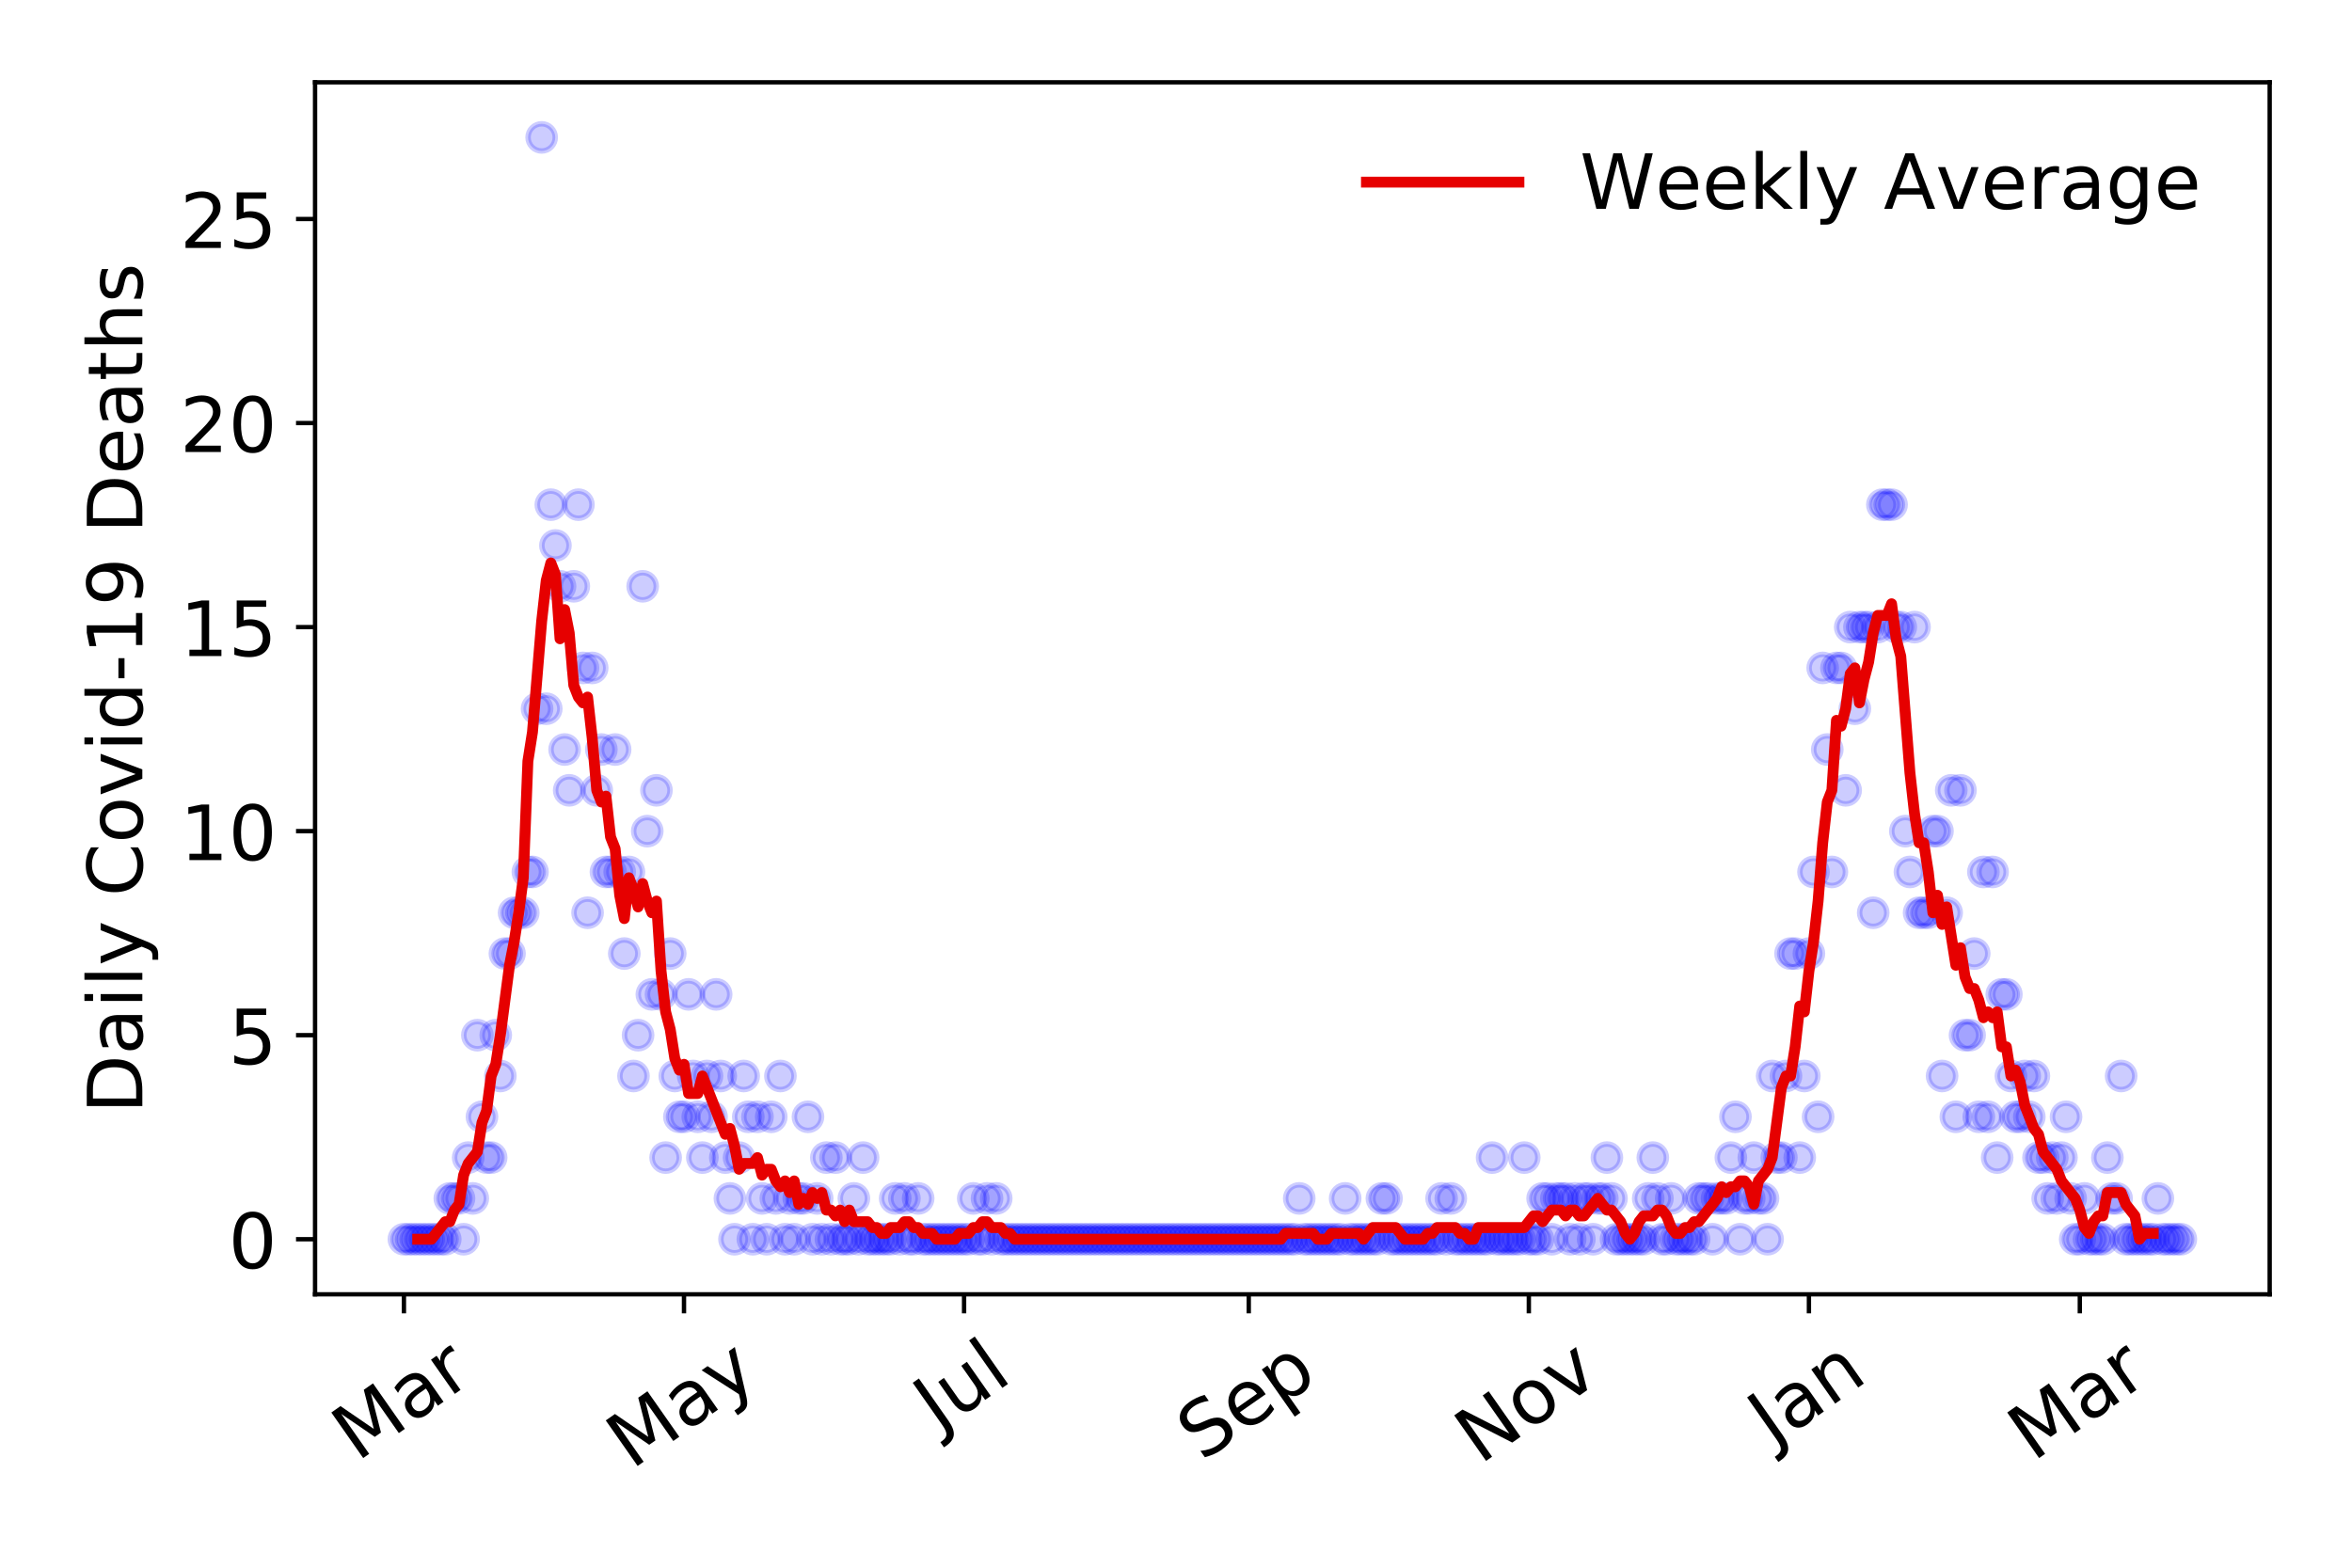 <?xml version="1.0" encoding="utf-8" standalone="no"?>
<!DOCTYPE svg PUBLIC "-//W3C//DTD SVG 1.1//EN"
  "http://www.w3.org/Graphics/SVG/1.1/DTD/svg11.dtd">
<!-- Created with matplotlib (https://matplotlib.org/) -->
<svg height="288pt" version="1.1" viewBox="0 0 432 288" width="432pt" xmlns="http://www.w3.org/2000/svg" xmlns:xlink="http://www.w3.org/1999/xlink">
 <defs>
  <style type="text/css">
*{stroke-linecap:butt;stroke-linejoin:round;}
  </style>
 </defs>
 <g id="figure_1">
  <g id="patch_1">
   <path d="M 0 288 
L 432 288 
L 432 0 
L 0 0 
z
" style="fill:#ffffff;"/>
  </g>
  <g id="axes_1">
   <g id="patch_2">
    <path d="M 57.87 237.778 
L 416.88 237.778 
L 416.88 15.12 
L 57.87 15.12 
z
" style="fill:#ffffff;"/>
   </g>
   <g id="matplotlib.axis_1">
    <g id="xtick_1">
     <g id="line2d_1">
      <defs>
       <path d="M 0 0 
L 0 3.5 
" id="mf72eba568d" style="stroke:#000000;stroke-width:0.8;"/>
      </defs>
      <g>
       <use style="stroke:#000000;stroke-width:0.8;" x="74.189" xlink:href="#mf72eba568d" y="237.778"/>
      </g>
     </g>
     <g id="text_1">
      <!-- Mar -->
      <defs>
       <path d="M 9.812 72.906 
L 24.516 72.906 
L 43.109 23.297 
L 61.812 72.906 
L 76.516 72.906 
L 76.516 0 
L 66.891 0 
L 66.891 64.016 
L 48.094 14.016 
L 38.188 14.016 
L 19.391 64.016 
L 19.391 0 
L 9.812 0 
z
" id="DejaVuSans-77"/>
       <path d="M 34.281 27.484 
Q 23.391 27.484 19.188 25 
Q 14.984 22.516 14.984 16.5 
Q 14.984 11.719 18.141 8.906 
Q 21.297 6.109 26.703 6.109 
Q 34.188 6.109 38.703 11.406 
Q 43.219 16.703 43.219 25.484 
L 43.219 27.484 
z
M 52.203 31.203 
L 52.203 0 
L 43.219 0 
L 43.219 8.297 
Q 40.141 3.328 35.547 0.953 
Q 30.953 -1.422 24.312 -1.422 
Q 15.922 -1.422 10.953 3.297 
Q 6 8.016 6 15.922 
Q 6 25.141 12.172 29.828 
Q 18.359 34.516 30.609 34.516 
L 43.219 34.516 
L 43.219 35.406 
Q 43.219 41.609 39.141 45 
Q 35.062 48.391 27.688 48.391 
Q 23 48.391 18.547 47.266 
Q 14.109 46.141 10.016 43.891 
L 10.016 52.203 
Q 14.938 54.109 19.578 55.047 
Q 24.219 56 28.609 56 
Q 40.484 56 46.344 49.844 
Q 52.203 43.703 52.203 31.203 
z
" id="DejaVuSans-97"/>
       <path d="M 41.109 46.297 
Q 39.594 47.172 37.812 47.578 
Q 36.031 48 33.891 48 
Q 26.266 48 22.188 43.047 
Q 18.109 38.094 18.109 28.812 
L 18.109 0 
L 9.078 0 
L 9.078 54.688 
L 18.109 54.688 
L 18.109 46.188 
Q 20.953 51.172 25.484 53.578 
Q 30.031 56 36.531 56 
Q 37.453 56 38.578 55.875 
Q 39.703 55.766 41.062 55.516 
z
" id="DejaVuSans-114"/>
      </defs>
      <g transform="translate(65.586 268.643)rotate(-35)scale(0.14 -0.14)">
       <use xlink:href="#DejaVuSans-77"/>
       <use x="86.279" xlink:href="#DejaVuSans-97"/>
       <use x="147.559" xlink:href="#DejaVuSans-114"/>
      </g>
     </g>
    </g>
    <g id="xtick_2">
     <g id="line2d_2">
      <g>
       <use style="stroke:#000000;stroke-width:0.8;" x="125.632" xlink:href="#mf72eba568d" y="237.778"/>
      </g>
     </g>
     <g id="text_2">
      <!-- May -->
      <defs>
       <path d="M 32.172 -5.078 
Q 28.375 -14.844 24.75 -17.812 
Q 21.141 -20.797 15.094 -20.797 
L 7.906 -20.797 
L 7.906 -13.281 
L 13.188 -13.281 
Q 16.891 -13.281 18.938 -11.516 
Q 21 -9.766 23.484 -3.219 
L 25.094 0.875 
L 2.984 54.688 
L 12.5 54.688 
L 29.594 11.922 
L 46.688 54.688 
L 56.203 54.688 
z
" id="DejaVuSans-121"/>
      </defs>
      <g transform="translate(115.993 270.094)rotate(-35)scale(0.14 -0.14)">
       <use xlink:href="#DejaVuSans-77"/>
       <use x="86.279" xlink:href="#DejaVuSans-97"/>
       <use x="147.559" xlink:href="#DejaVuSans-121"/>
      </g>
     </g>
    </g>
    <g id="xtick_3">
     <g id="line2d_3">
      <g>
       <use style="stroke:#000000;stroke-width:0.8;" x="177.076" xlink:href="#mf72eba568d" y="237.778"/>
      </g>
     </g>
     <g id="text_3">
      <!-- Jul -->
      <defs>
       <path d="M 9.812 72.906 
L 19.672 72.906 
L 19.672 5.078 
Q 19.672 -8.109 14.672 -14.062 
Q 9.672 -20.016 -1.422 -20.016 
L -5.172 -20.016 
L -5.172 -11.719 
L -2.094 -11.719 
Q 4.438 -11.719 7.125 -8.047 
Q 9.812 -4.391 9.812 5.078 
z
" id="DejaVuSans-74"/>
       <path d="M 8.5 21.578 
L 8.5 54.688 
L 17.484 54.688 
L 17.484 21.922 
Q 17.484 14.156 20.5 10.266 
Q 23.531 6.391 29.594 6.391 
Q 36.859 6.391 41.078 11.031 
Q 45.312 15.672 45.312 23.688 
L 45.312 54.688 
L 54.297 54.688 
L 54.297 0 
L 45.312 0 
L 45.312 8.406 
Q 42.047 3.422 37.719 1 
Q 33.406 -1.422 27.688 -1.422 
Q 18.266 -1.422 13.375 4.438 
Q 8.5 10.297 8.5 21.578 
z
M 31.109 56 
z
" id="DejaVuSans-117"/>
       <path d="M 9.422 75.984 
L 18.406 75.984 
L 18.406 0 
L 9.422 0 
z
" id="DejaVuSans-108"/>
      </defs>
      <g transform="translate(172.373 263.181)rotate(-35)scale(0.14 -0.14)">
       <use xlink:href="#DejaVuSans-74"/>
       <use x="29.492" xlink:href="#DejaVuSans-117"/>
       <use x="92.871" xlink:href="#DejaVuSans-108"/>
      </g>
     </g>
    </g>
    <g id="xtick_4">
     <g id="line2d_4">
      <g>
       <use style="stroke:#000000;stroke-width:0.8;" x="229.363" xlink:href="#mf72eba568d" y="237.778"/>
      </g>
     </g>
     <g id="text_4">
      <!-- Sep -->
      <defs>
       <path d="M 53.516 70.516 
L 53.516 60.891 
Q 47.906 63.578 42.922 64.891 
Q 37.938 66.219 33.297 66.219 
Q 25.25 66.219 20.875 63.094 
Q 16.5 59.969 16.5 54.203 
Q 16.5 49.359 19.406 46.891 
Q 22.312 44.438 30.422 42.922 
L 36.375 41.703 
Q 47.406 39.594 52.656 34.297 
Q 57.906 29 57.906 20.125 
Q 57.906 9.516 50.797 4.047 
Q 43.703 -1.422 29.984 -1.422 
Q 24.812 -1.422 18.969 -0.25 
Q 13.141 0.922 6.891 3.219 
L 6.891 13.375 
Q 12.891 10.016 18.656 8.297 
Q 24.422 6.594 29.984 6.594 
Q 38.422 6.594 43.016 9.906 
Q 47.609 13.234 47.609 19.391 
Q 47.609 24.75 44.312 27.781 
Q 41.016 30.812 33.5 32.328 
L 27.484 33.5 
Q 16.453 35.688 11.516 40.375 
Q 6.594 45.062 6.594 53.422 
Q 6.594 63.094 13.406 68.656 
Q 20.219 74.219 32.172 74.219 
Q 37.312 74.219 42.625 73.281 
Q 47.953 72.359 53.516 70.516 
z
" id="DejaVuSans-83"/>
       <path d="M 56.203 29.594 
L 56.203 25.203 
L 14.891 25.203 
Q 15.484 15.922 20.484 11.062 
Q 25.484 6.203 34.422 6.203 
Q 39.594 6.203 44.453 7.469 
Q 49.312 8.734 54.109 11.281 
L 54.109 2.781 
Q 49.266 0.734 44.188 -0.344 
Q 39.109 -1.422 33.891 -1.422 
Q 20.797 -1.422 13.156 6.188 
Q 5.516 13.812 5.516 26.812 
Q 5.516 40.234 12.766 48.109 
Q 20.016 56 32.328 56 
Q 43.359 56 49.781 48.891 
Q 56.203 41.797 56.203 29.594 
z
M 47.219 32.234 
Q 47.125 39.594 43.094 43.984 
Q 39.062 48.391 32.422 48.391 
Q 24.906 48.391 20.391 44.141 
Q 15.875 39.891 15.188 32.172 
z
" id="DejaVuSans-101"/>
       <path d="M 18.109 8.203 
L 18.109 -20.797 
L 9.078 -20.797 
L 9.078 54.688 
L 18.109 54.688 
L 18.109 46.391 
Q 20.953 51.266 25.266 53.625 
Q 29.594 56 35.594 56 
Q 45.562 56 51.781 48.094 
Q 58.016 40.188 58.016 27.297 
Q 58.016 14.406 51.781 6.484 
Q 45.562 -1.422 35.594 -1.422 
Q 29.594 -1.422 25.266 0.953 
Q 20.953 3.328 18.109 8.203 
z
M 48.688 27.297 
Q 48.688 37.203 44.609 42.844 
Q 40.531 48.484 33.406 48.484 
Q 26.266 48.484 22.188 42.844 
Q 18.109 37.203 18.109 27.297 
Q 18.109 17.391 22.188 11.75 
Q 26.266 6.109 33.406 6.109 
Q 40.531 6.109 44.609 11.75 
Q 48.688 17.391 48.688 27.297 
z
" id="DejaVuSans-112"/>
      </defs>
      <g transform="translate(220.77 268.629)rotate(-35)scale(0.14 -0.14)">
       <use xlink:href="#DejaVuSans-83"/>
       <use x="63.477" xlink:href="#DejaVuSans-101"/>
       <use x="125" xlink:href="#DejaVuSans-112"/>
      </g>
     </g>
    </g>
    <g id="xtick_5">
     <g id="line2d_5">
      <g>
       <use style="stroke:#000000;stroke-width:0.8;" x="280.807" xlink:href="#mf72eba568d" y="237.778"/>
      </g>
     </g>
     <g id="text_5">
      <!-- Nov -->
      <defs>
       <path d="M 9.812 72.906 
L 23.094 72.906 
L 55.422 11.922 
L 55.422 72.906 
L 64.984 72.906 
L 64.984 0 
L 51.703 0 
L 19.391 60.984 
L 19.391 0 
L 9.812 0 
z
" id="DejaVuSans-78"/>
       <path d="M 30.609 48.391 
Q 23.391 48.391 19.188 42.75 
Q 14.984 37.109 14.984 27.297 
Q 14.984 17.484 19.156 11.844 
Q 23.344 6.203 30.609 6.203 
Q 37.797 6.203 41.984 11.859 
Q 46.188 17.531 46.188 27.297 
Q 46.188 37.016 41.984 42.703 
Q 37.797 48.391 30.609 48.391 
z
M 30.609 56 
Q 42.328 56 49.016 48.375 
Q 55.719 40.766 55.719 27.297 
Q 55.719 13.875 49.016 6.219 
Q 42.328 -1.422 30.609 -1.422 
Q 18.844 -1.422 12.172 6.219 
Q 5.516 13.875 5.516 27.297 
Q 5.516 40.766 12.172 48.375 
Q 18.844 56 30.609 56 
z
" id="DejaVuSans-111"/>
       <path d="M 2.984 54.688 
L 12.5 54.688 
L 29.594 8.797 
L 46.688 54.688 
L 56.203 54.688 
L 35.688 0 
L 23.484 0 
z
" id="DejaVuSans-118"/>
      </defs>
      <g transform="translate(271.831 269.166)rotate(-35)scale(0.14 -0.14)">
       <use xlink:href="#DejaVuSans-78"/>
       <use x="74.805" xlink:href="#DejaVuSans-111"/>
       <use x="135.986" xlink:href="#DejaVuSans-118"/>
      </g>
     </g>
    </g>
    <g id="xtick_6">
     <g id="line2d_6">
      <g>
       <use style="stroke:#000000;stroke-width:0.8;" x="332.251" xlink:href="#mf72eba568d" y="237.778"/>
      </g>
     </g>
     <g id="text_6">
      <!-- Jan -->
      <defs>
       <path d="M 54.891 33.016 
L 54.891 0 
L 45.906 0 
L 45.906 32.719 
Q 45.906 40.484 42.875 44.328 
Q 39.844 48.188 33.797 48.188 
Q 26.516 48.188 22.312 43.547 
Q 18.109 38.922 18.109 30.906 
L 18.109 0 
L 9.078 0 
L 9.078 54.688 
L 18.109 54.688 
L 18.109 46.188 
Q 21.344 51.125 25.703 53.562 
Q 30.078 56 35.797 56 
Q 45.219 56 50.047 50.172 
Q 54.891 44.344 54.891 33.016 
z
" id="DejaVuSans-110"/>
      </defs>
      <g transform="translate(325.627 265.871)rotate(-35)scale(0.14 -0.14)">
       <use xlink:href="#DejaVuSans-74"/>
       <use x="29.492" xlink:href="#DejaVuSans-97"/>
       <use x="90.771" xlink:href="#DejaVuSans-110"/>
      </g>
     </g>
    </g>
    <g id="xtick_7">
     <g id="line2d_7">
      <g>
       <use style="stroke:#000000;stroke-width:0.8;" x="382.008" xlink:href="#mf72eba568d" y="237.778"/>
      </g>
     </g>
     <g id="text_7">
      <!-- Mar -->
      <g transform="translate(373.405 268.643)rotate(-35)scale(0.14 -0.14)">
       <use xlink:href="#DejaVuSans-77"/>
       <use x="86.279" xlink:href="#DejaVuSans-97"/>
       <use x="147.559" xlink:href="#DejaVuSans-114"/>
      </g>
     </g>
    </g>
   </g>
   <g id="matplotlib.axis_2">
    <g id="ytick_1">
     <g id="line2d_8">
      <defs>
       <path d="M 0 0 
L -3.5 0 
" id="m080029d5ae" style="stroke:#000000;stroke-width:0.8;"/>
      </defs>
      <g>
       <use style="stroke:#000000;stroke-width:0.8;" x="57.87" xlink:href="#m080029d5ae" y="227.657"/>
      </g>
     </g>
     <g id="text_8">
      <!-- 0 -->
      <defs>
       <path d="M 31.781 66.406 
Q 24.172 66.406 20.328 58.906 
Q 16.5 51.422 16.5 36.375 
Q 16.5 21.391 20.328 13.891 
Q 24.172 6.391 31.781 6.391 
Q 39.453 6.391 43.281 13.891 
Q 47.125 21.391 47.125 36.375 
Q 47.125 51.422 43.281 58.906 
Q 39.453 66.406 31.781 66.406 
z
M 31.781 74.219 
Q 44.047 74.219 50.516 64.516 
Q 56.984 54.828 56.984 36.375 
Q 56.984 17.969 50.516 8.266 
Q 44.047 -1.422 31.781 -1.422 
Q 19.531 -1.422 13.062 8.266 
Q 6.594 17.969 6.594 36.375 
Q 6.594 54.828 13.062 64.516 
Q 19.531 74.219 31.781 74.219 
z
" id="DejaVuSans-48"/>
      </defs>
      <g transform="translate(41.962 232.976)scale(0.14 -0.14)">
       <use xlink:href="#DejaVuSans-48"/>
      </g>
     </g>
    </g>
    <g id="ytick_2">
     <g id="line2d_9">
      <g>
       <use style="stroke:#000000;stroke-width:0.8;" x="57.87" xlink:href="#m080029d5ae" y="190.173"/>
      </g>
     </g>
     <g id="text_9">
      <!-- 5 -->
      <defs>
       <path d="M 10.797 72.906 
L 49.516 72.906 
L 49.516 64.594 
L 19.828 64.594 
L 19.828 46.734 
Q 21.969 47.469 24.109 47.828 
Q 26.266 48.188 28.422 48.188 
Q 40.625 48.188 47.75 41.5 
Q 54.891 34.812 54.891 23.391 
Q 54.891 11.625 47.562 5.094 
Q 40.234 -1.422 26.906 -1.422 
Q 22.312 -1.422 17.547 -0.641 
Q 12.797 0.141 7.719 1.703 
L 7.719 11.625 
Q 12.109 9.234 16.797 8.062 
Q 21.484 6.891 26.703 6.891 
Q 35.156 6.891 40.078 11.328 
Q 45.016 15.766 45.016 23.391 
Q 45.016 31 40.078 35.438 
Q 35.156 39.891 26.703 39.891 
Q 22.75 39.891 18.812 39.016 
Q 14.891 38.141 10.797 36.281 
z
" id="DejaVuSans-53"/>
      </defs>
      <g transform="translate(41.962 195.492)scale(0.14 -0.14)">
       <use xlink:href="#DejaVuSans-53"/>
      </g>
     </g>
    </g>
    <g id="ytick_3">
     <g id="line2d_10">
      <g>
       <use style="stroke:#000000;stroke-width:0.8;" x="57.87" xlink:href="#m080029d5ae" y="152.688"/>
      </g>
     </g>
     <g id="text_10">
      <!-- 10 -->
      <defs>
       <path d="M 12.406 8.297 
L 28.516 8.297 
L 28.516 63.922 
L 10.984 60.406 
L 10.984 69.391 
L 28.422 72.906 
L 38.281 72.906 
L 38.281 8.297 
L 54.391 8.297 
L 54.391 0 
L 12.406 0 
z
" id="DejaVuSans-49"/>
      </defs>
      <g transform="translate(33.055 158.007)scale(0.14 -0.14)">
       <use xlink:href="#DejaVuSans-49"/>
       <use x="63.623" xlink:href="#DejaVuSans-48"/>
      </g>
     </g>
    </g>
    <g id="ytick_4">
     <g id="line2d_11">
      <g>
       <use style="stroke:#000000;stroke-width:0.8;" x="57.87" xlink:href="#m080029d5ae" y="115.204"/>
      </g>
     </g>
     <g id="text_11">
      <!-- 15 -->
      <g transform="translate(33.055 120.523)scale(0.14 -0.14)">
       <use xlink:href="#DejaVuSans-49"/>
       <use x="63.623" xlink:href="#DejaVuSans-53"/>
      </g>
     </g>
    </g>
    <g id="ytick_5">
     <g id="line2d_12">
      <g>
       <use style="stroke:#000000;stroke-width:0.8;" x="57.87" xlink:href="#m080029d5ae" y="77.719"/>
      </g>
     </g>
     <g id="text_12">
      <!-- 20 -->
      <defs>
       <path d="M 19.188 8.297 
L 53.609 8.297 
L 53.609 0 
L 7.328 0 
L 7.328 8.297 
Q 12.938 14.109 22.625 23.891 
Q 32.328 33.688 34.812 36.531 
Q 39.547 41.844 41.422 45.531 
Q 43.312 49.219 43.312 52.781 
Q 43.312 58.594 39.234 62.25 
Q 35.156 65.922 28.609 65.922 
Q 23.969 65.922 18.812 64.312 
Q 13.672 62.703 7.812 59.422 
L 7.812 69.391 
Q 13.766 71.781 18.938 73 
Q 24.125 74.219 28.422 74.219 
Q 39.75 74.219 46.484 68.547 
Q 53.219 62.891 53.219 53.422 
Q 53.219 48.922 51.531 44.891 
Q 49.859 40.875 45.406 35.406 
Q 44.188 33.984 37.641 27.219 
Q 31.109 20.453 19.188 8.297 
z
" id="DejaVuSans-50"/>
      </defs>
      <g transform="translate(33.055 83.038)scale(0.14 -0.14)">
       <use xlink:href="#DejaVuSans-50"/>
       <use x="63.623" xlink:href="#DejaVuSans-48"/>
      </g>
     </g>
    </g>
    <g id="ytick_6">
     <g id="line2d_13">
      <g>
       <use style="stroke:#000000;stroke-width:0.8;" x="57.87" xlink:href="#m080029d5ae" y="40.235"/>
      </g>
     </g>
     <g id="text_13">
      <!-- 25 -->
      <g transform="translate(33.055 45.554)scale(0.14 -0.14)">
       <use xlink:href="#DejaVuSans-50"/>
       <use x="63.623" xlink:href="#DejaVuSans-53"/>
      </g>
     </g>
    </g>
    <g id="text_14">
     <!-- Daily Covid-19 Deaths -->
     <defs>
      <path d="M 19.672 64.797 
L 19.672 8.109 
L 31.594 8.109 
Q 46.688 8.109 53.688 14.938 
Q 60.688 21.781 60.688 36.531 
Q 60.688 51.172 53.688 57.984 
Q 46.688 64.797 31.594 64.797 
z
M 9.812 72.906 
L 30.078 72.906 
Q 51.266 72.906 61.172 64.094 
Q 71.094 55.281 71.094 36.531 
Q 71.094 17.672 61.125 8.828 
Q 51.172 0 30.078 0 
L 9.812 0 
z
" id="DejaVuSans-68"/>
      <path d="M 9.422 54.688 
L 18.406 54.688 
L 18.406 0 
L 9.422 0 
z
M 9.422 75.984 
L 18.406 75.984 
L 18.406 64.594 
L 9.422 64.594 
z
" id="DejaVuSans-105"/>
      <path id="DejaVuSans-32"/>
      <path d="M 64.406 67.281 
L 64.406 56.891 
Q 59.422 61.531 53.781 63.812 
Q 48.141 66.109 41.797 66.109 
Q 29.297 66.109 22.656 58.469 
Q 16.016 50.828 16.016 36.375 
Q 16.016 21.969 22.656 14.328 
Q 29.297 6.688 41.797 6.688 
Q 48.141 6.688 53.781 8.984 
Q 59.422 11.281 64.406 15.922 
L 64.406 5.609 
Q 59.234 2.094 53.438 0.328 
Q 47.656 -1.422 41.219 -1.422 
Q 24.656 -1.422 15.125 8.703 
Q 5.609 18.844 5.609 36.375 
Q 5.609 53.953 15.125 64.078 
Q 24.656 74.219 41.219 74.219 
Q 47.75 74.219 53.531 72.484 
Q 59.328 70.75 64.406 67.281 
z
" id="DejaVuSans-67"/>
      <path d="M 45.406 46.391 
L 45.406 75.984 
L 54.391 75.984 
L 54.391 0 
L 45.406 0 
L 45.406 8.203 
Q 42.578 3.328 38.25 0.953 
Q 33.938 -1.422 27.875 -1.422 
Q 17.969 -1.422 11.734 6.484 
Q 5.516 14.406 5.516 27.297 
Q 5.516 40.188 11.734 48.094 
Q 17.969 56 27.875 56 
Q 33.938 56 38.25 53.625 
Q 42.578 51.266 45.406 46.391 
z
M 14.797 27.297 
Q 14.797 17.391 18.875 11.75 
Q 22.953 6.109 30.078 6.109 
Q 37.203 6.109 41.297 11.75 
Q 45.406 17.391 45.406 27.297 
Q 45.406 37.203 41.297 42.844 
Q 37.203 48.484 30.078 48.484 
Q 22.953 48.484 18.875 42.844 
Q 14.797 37.203 14.797 27.297 
z
" id="DejaVuSans-100"/>
      <path d="M 4.891 31.391 
L 31.203 31.391 
L 31.203 23.391 
L 4.891 23.391 
z
" id="DejaVuSans-45"/>
      <path d="M 10.984 1.516 
L 10.984 10.5 
Q 14.703 8.734 18.5 7.812 
Q 22.312 6.891 25.984 6.891 
Q 35.75 6.891 40.891 13.453 
Q 46.047 20.016 46.781 33.406 
Q 43.953 29.203 39.594 26.953 
Q 35.25 24.703 29.984 24.703 
Q 19.047 24.703 12.672 31.312 
Q 6.297 37.938 6.297 49.422 
Q 6.297 60.641 12.938 67.422 
Q 19.578 74.219 30.609 74.219 
Q 43.266 74.219 49.922 64.516 
Q 56.594 54.828 56.594 36.375 
Q 56.594 19.141 48.406 8.859 
Q 40.234 -1.422 26.422 -1.422 
Q 22.703 -1.422 18.891 -0.688 
Q 15.094 0.047 10.984 1.516 
z
M 30.609 32.422 
Q 37.25 32.422 41.125 36.953 
Q 45.016 41.5 45.016 49.422 
Q 45.016 57.281 41.125 61.844 
Q 37.25 66.406 30.609 66.406 
Q 23.969 66.406 20.094 61.844 
Q 16.219 57.281 16.219 49.422 
Q 16.219 41.5 20.094 36.953 
Q 23.969 32.422 30.609 32.422 
z
" id="DejaVuSans-57"/>
      <path d="M 18.312 70.219 
L 18.312 54.688 
L 36.812 54.688 
L 36.812 47.703 
L 18.312 47.703 
L 18.312 18.016 
Q 18.312 11.328 20.141 9.422 
Q 21.969 7.516 27.594 7.516 
L 36.812 7.516 
L 36.812 0 
L 27.594 0 
Q 17.188 0 13.234 3.875 
Q 9.281 7.766 9.281 18.016 
L 9.281 47.703 
L 2.688 47.703 
L 2.688 54.688 
L 9.281 54.688 
L 9.281 70.219 
z
" id="DejaVuSans-116"/>
      <path d="M 54.891 33.016 
L 54.891 0 
L 45.906 0 
L 45.906 32.719 
Q 45.906 40.484 42.875 44.328 
Q 39.844 48.188 33.797 48.188 
Q 26.516 48.188 22.312 43.547 
Q 18.109 38.922 18.109 30.906 
L 18.109 0 
L 9.078 0 
L 9.078 75.984 
L 18.109 75.984 
L 18.109 46.188 
Q 21.344 51.125 25.703 53.562 
Q 30.078 56 35.797 56 
Q 45.219 56 50.047 50.172 
Q 54.891 44.344 54.891 33.016 
z
" id="DejaVuSans-104"/>
      <path d="M 44.281 53.078 
L 44.281 44.578 
Q 40.484 46.531 36.375 47.5 
Q 32.281 48.484 27.875 48.484 
Q 21.188 48.484 17.844 46.438 
Q 14.5 44.391 14.5 40.281 
Q 14.5 37.156 16.891 35.375 
Q 19.281 33.594 26.516 31.984 
L 29.594 31.297 
Q 39.156 29.25 43.188 25.516 
Q 47.219 21.781 47.219 15.094 
Q 47.219 7.469 41.188 3.016 
Q 35.156 -1.422 24.609 -1.422 
Q 20.219 -1.422 15.453 -0.562 
Q 10.688 0.297 5.422 2 
L 5.422 11.281 
Q 10.406 8.688 15.234 7.391 
Q 20.062 6.109 24.812 6.109 
Q 31.156 6.109 34.562 8.281 
Q 37.984 10.453 37.984 14.406 
Q 37.984 18.062 35.516 20.016 
Q 33.062 21.969 24.703 23.781 
L 21.578 24.516 
Q 13.234 26.266 9.516 29.906 
Q 5.812 33.547 5.812 39.891 
Q 5.812 47.609 11.281 51.797 
Q 16.75 56 26.812 56 
Q 31.781 56 36.172 55.266 
Q 40.578 54.547 44.281 53.078 
z
" id="DejaVuSans-115"/>
     </defs>
     <g transform="translate(26.143 204.56)rotate(-90)scale(0.14 -0.14)">
      <use xlink:href="#DejaVuSans-68"/>
      <use x="77.002" xlink:href="#DejaVuSans-97"/>
      <use x="138.281" xlink:href="#DejaVuSans-105"/>
      <use x="166.064" xlink:href="#DejaVuSans-108"/>
      <use x="193.848" xlink:href="#DejaVuSans-121"/>
      <use x="253.027" xlink:href="#DejaVuSans-32"/>
      <use x="284.814" xlink:href="#DejaVuSans-67"/>
      <use x="354.639" xlink:href="#DejaVuSans-111"/>
      <use x="415.82" xlink:href="#DejaVuSans-118"/>
      <use x="475" xlink:href="#DejaVuSans-105"/>
      <use x="502.783" xlink:href="#DejaVuSans-100"/>
      <use x="566.26" xlink:href="#DejaVuSans-45"/>
      <use x="602.344" xlink:href="#DejaVuSans-49"/>
      <use x="665.967" xlink:href="#DejaVuSans-57"/>
      <use x="729.59" xlink:href="#DejaVuSans-32"/>
      <use x="761.377" xlink:href="#DejaVuSans-68"/>
      <use x="838.379" xlink:href="#DejaVuSans-101"/>
      <use x="899.902" xlink:href="#DejaVuSans-97"/>
      <use x="961.182" xlink:href="#DejaVuSans-116"/>
      <use x="1000.391" xlink:href="#DejaVuSans-104"/>
      <use x="1063.77" xlink:href="#DejaVuSans-115"/>
     </g>
    </g>
   </g>
   <g id="line2d_14">
    <defs>
     <path d="M 0 2.5 
C 0.663 2.5 1.299 2.237 1.768 1.768 
C 2.237 1.299 2.5 0.663 2.5 0 
C 2.5 -0.663 2.237 -1.299 1.768 -1.768 
C 1.299 -2.237 0.663 -2.5 0 -2.5 
C -0.663 -2.5 -1.299 -2.237 -1.768 -1.768 
C -2.237 -1.299 -2.5 -0.663 -2.5 0 
C -2.5 0.663 -2.237 1.299 -1.768 1.768 
C -1.299 2.237 -0.663 2.5 0 2.5 
z
" id="m39f526712f" style="stroke:#0000ff;stroke-opacity:0.2;"/>
    </defs>
    <g clip-path="url(#p9575b30fe0)">
     <use style="fill:#0000ff;fill-opacity:0.2;stroke:#0000ff;stroke-opacity:0.2;" x="74.189" xlink:href="#m39f526712f" y="227.657"/>
     <use style="fill:#0000ff;fill-opacity:0.2;stroke:#0000ff;stroke-opacity:0.2;" x="75.032" xlink:href="#m39f526712f" y="227.657"/>
     <use style="fill:#0000ff;fill-opacity:0.2;stroke:#0000ff;stroke-opacity:0.2;" x="75.875" xlink:href="#m39f526712f" y="227.657"/>
     <use style="fill:#0000ff;fill-opacity:0.2;stroke:#0000ff;stroke-opacity:0.2;" x="76.719" xlink:href="#m39f526712f" y="227.657"/>
     <use style="fill:#0000ff;fill-opacity:0.2;stroke:#0000ff;stroke-opacity:0.2;" x="77.562" xlink:href="#m39f526712f" y="227.657"/>
     <use style="fill:#0000ff;fill-opacity:0.2;stroke:#0000ff;stroke-opacity:0.2;" x="78.405" xlink:href="#m39f526712f" y="227.657"/>
     <use style="fill:#0000ff;fill-opacity:0.2;stroke:#0000ff;stroke-opacity:0.2;" x="79.249" xlink:href="#m39f526712f" y="227.657"/>
     <use style="fill:#0000ff;fill-opacity:0.2;stroke:#0000ff;stroke-opacity:0.2;" x="80.092" xlink:href="#m39f526712f" y="227.657"/>
     <use style="fill:#0000ff;fill-opacity:0.2;stroke:#0000ff;stroke-opacity:0.2;" x="80.935" xlink:href="#m39f526712f" y="227.657"/>
     <use style="fill:#0000ff;fill-opacity:0.2;stroke:#0000ff;stroke-opacity:0.2;" x="81.779" xlink:href="#m39f526712f" y="227.657"/>
     <use style="fill:#0000ff;fill-opacity:0.2;stroke:#0000ff;stroke-opacity:0.2;" x="82.622" xlink:href="#m39f526712f" y="220.16"/>
     <use style="fill:#0000ff;fill-opacity:0.2;stroke:#0000ff;stroke-opacity:0.2;" x="83.465" xlink:href="#m39f526712f" y="220.16"/>
     <use style="fill:#0000ff;fill-opacity:0.2;stroke:#0000ff;stroke-opacity:0.2;" x="84.309" xlink:href="#m39f526712f" y="220.16"/>
     <use style="fill:#0000ff;fill-opacity:0.2;stroke:#0000ff;stroke-opacity:0.2;" x="85.152" xlink:href="#m39f526712f" y="227.657"/>
     <use style="fill:#0000ff;fill-opacity:0.2;stroke:#0000ff;stroke-opacity:0.2;" x="85.995" xlink:href="#m39f526712f" y="212.664"/>
     <use style="fill:#0000ff;fill-opacity:0.2;stroke:#0000ff;stroke-opacity:0.2;" x="86.839" xlink:href="#m39f526712f" y="220.16"/>
     <use style="fill:#0000ff;fill-opacity:0.2;stroke:#0000ff;stroke-opacity:0.2;" x="87.682" xlink:href="#m39f526712f" y="190.173"/>
     <use style="fill:#0000ff;fill-opacity:0.2;stroke:#0000ff;stroke-opacity:0.2;" x="88.525" xlink:href="#m39f526712f" y="205.167"/>
     <use style="fill:#0000ff;fill-opacity:0.2;stroke:#0000ff;stroke-opacity:0.2;" x="89.369" xlink:href="#m39f526712f" y="212.664"/>
     <use style="fill:#0000ff;fill-opacity:0.2;stroke:#0000ff;stroke-opacity:0.2;" x="90.212" xlink:href="#m39f526712f" y="212.664"/>
     <use style="fill:#0000ff;fill-opacity:0.2;stroke:#0000ff;stroke-opacity:0.2;" x="91.055" xlink:href="#m39f526712f" y="190.173"/>
     <use style="fill:#0000ff;fill-opacity:0.2;stroke:#0000ff;stroke-opacity:0.2;" x="91.899" xlink:href="#m39f526712f" y="197.67"/>
     <use style="fill:#0000ff;fill-opacity:0.2;stroke:#0000ff;stroke-opacity:0.2;" x="92.742" xlink:href="#m39f526712f" y="175.179"/>
     <use style="fill:#0000ff;fill-opacity:0.2;stroke:#0000ff;stroke-opacity:0.2;" x="93.585" xlink:href="#m39f526712f" y="175.179"/>
     <use style="fill:#0000ff;fill-opacity:0.2;stroke:#0000ff;stroke-opacity:0.2;" x="94.429" xlink:href="#m39f526712f" y="167.682"/>
     <use style="fill:#0000ff;fill-opacity:0.2;stroke:#0000ff;stroke-opacity:0.2;" x="95.272" xlink:href="#m39f526712f" y="167.682"/>
     <use style="fill:#0000ff;fill-opacity:0.2;stroke:#0000ff;stroke-opacity:0.2;" x="96.115" xlink:href="#m39f526712f" y="167.682"/>
     <use style="fill:#0000ff;fill-opacity:0.2;stroke:#0000ff;stroke-opacity:0.2;" x="96.959" xlink:href="#m39f526712f" y="160.185"/>
     <use style="fill:#0000ff;fill-opacity:0.2;stroke:#0000ff;stroke-opacity:0.2;" x="97.802" xlink:href="#m39f526712f" y="160.185"/>
     <use style="fill:#0000ff;fill-opacity:0.2;stroke:#0000ff;stroke-opacity:0.2;" x="98.646" xlink:href="#m39f526712f" y="130.198"/>
     <use style="fill:#0000ff;fill-opacity:0.2;stroke:#0000ff;stroke-opacity:0.2;" x="99.489" xlink:href="#m39f526712f" y="25.241"/>
     <use style="fill:#0000ff;fill-opacity:0.2;stroke:#0000ff;stroke-opacity:0.2;" x="100.332" xlink:href="#m39f526712f" y="130.198"/>
     <use style="fill:#0000ff;fill-opacity:0.2;stroke:#0000ff;stroke-opacity:0.2;" x="101.176" xlink:href="#m39f526712f" y="92.713"/>
     <use style="fill:#0000ff;fill-opacity:0.2;stroke:#0000ff;stroke-opacity:0.2;" x="102.019" xlink:href="#m39f526712f" y="100.21"/>
     <use style="fill:#0000ff;fill-opacity:0.2;stroke:#0000ff;stroke-opacity:0.2;" x="102.862" xlink:href="#m39f526712f" y="107.707"/>
     <use style="fill:#0000ff;fill-opacity:0.2;stroke:#0000ff;stroke-opacity:0.2;" x="103.706" xlink:href="#m39f526712f" y="137.694"/>
     <use style="fill:#0000ff;fill-opacity:0.2;stroke:#0000ff;stroke-opacity:0.2;" x="104.549" xlink:href="#m39f526712f" y="145.191"/>
     <use style="fill:#0000ff;fill-opacity:0.2;stroke:#0000ff;stroke-opacity:0.2;" x="105.392" xlink:href="#m39f526712f" y="107.707"/>
     <use style="fill:#0000ff;fill-opacity:0.2;stroke:#0000ff;stroke-opacity:0.2;" x="106.236" xlink:href="#m39f526712f" y="92.713"/>
     <use style="fill:#0000ff;fill-opacity:0.2;stroke:#0000ff;stroke-opacity:0.2;" x="107.079" xlink:href="#m39f526712f" y="122.701"/>
     <use style="fill:#0000ff;fill-opacity:0.2;stroke:#0000ff;stroke-opacity:0.2;" x="107.922" xlink:href="#m39f526712f" y="167.682"/>
     <use style="fill:#0000ff;fill-opacity:0.2;stroke:#0000ff;stroke-opacity:0.2;" x="108.766" xlink:href="#m39f526712f" y="122.701"/>
     <use style="fill:#0000ff;fill-opacity:0.2;stroke:#0000ff;stroke-opacity:0.2;" x="109.609" xlink:href="#m39f526712f" y="145.191"/>
     <use style="fill:#0000ff;fill-opacity:0.2;stroke:#0000ff;stroke-opacity:0.2;" x="110.452" xlink:href="#m39f526712f" y="137.694"/>
     <use style="fill:#0000ff;fill-opacity:0.2;stroke:#0000ff;stroke-opacity:0.2;" x="111.296" xlink:href="#m39f526712f" y="160.185"/>
     <use style="fill:#0000ff;fill-opacity:0.2;stroke:#0000ff;stroke-opacity:0.2;" x="112.139" xlink:href="#m39f526712f" y="160.185"/>
     <use style="fill:#0000ff;fill-opacity:0.2;stroke:#0000ff;stroke-opacity:0.2;" x="112.982" xlink:href="#m39f526712f" y="137.694"/>
     <use style="fill:#0000ff;fill-opacity:0.2;stroke:#0000ff;stroke-opacity:0.2;" x="113.826" xlink:href="#m39f526712f" y="160.185"/>
     <use style="fill:#0000ff;fill-opacity:0.2;stroke:#0000ff;stroke-opacity:0.2;" x="114.669" xlink:href="#m39f526712f" y="175.179"/>
     <use style="fill:#0000ff;fill-opacity:0.2;stroke:#0000ff;stroke-opacity:0.2;" x="115.512" xlink:href="#m39f526712f" y="160.185"/>
     <use style="fill:#0000ff;fill-opacity:0.2;stroke:#0000ff;stroke-opacity:0.2;" x="116.356" xlink:href="#m39f526712f" y="197.67"/>
     <use style="fill:#0000ff;fill-opacity:0.2;stroke:#0000ff;stroke-opacity:0.2;" x="117.199" xlink:href="#m39f526712f" y="190.173"/>
     <use style="fill:#0000ff;fill-opacity:0.2;stroke:#0000ff;stroke-opacity:0.2;" x="118.042" xlink:href="#m39f526712f" y="107.707"/>
     <use style="fill:#0000ff;fill-opacity:0.2;stroke:#0000ff;stroke-opacity:0.2;" x="118.886" xlink:href="#m39f526712f" y="152.688"/>
     <use style="fill:#0000ff;fill-opacity:0.2;stroke:#0000ff;stroke-opacity:0.2;" x="119.729" xlink:href="#m39f526712f" y="182.676"/>
     <use style="fill:#0000ff;fill-opacity:0.2;stroke:#0000ff;stroke-opacity:0.2;" x="120.572" xlink:href="#m39f526712f" y="145.191"/>
     <use style="fill:#0000ff;fill-opacity:0.2;stroke:#0000ff;stroke-opacity:0.2;" x="121.416" xlink:href="#m39f526712f" y="182.676"/>
     <use style="fill:#0000ff;fill-opacity:0.2;stroke:#0000ff;stroke-opacity:0.2;" x="122.259" xlink:href="#m39f526712f" y="212.664"/>
     <use style="fill:#0000ff;fill-opacity:0.2;stroke:#0000ff;stroke-opacity:0.2;" x="123.102" xlink:href="#m39f526712f" y="175.179"/>
     <use style="fill:#0000ff;fill-opacity:0.2;stroke:#0000ff;stroke-opacity:0.2;" x="123.946" xlink:href="#m39f526712f" y="197.67"/>
     <use style="fill:#0000ff;fill-opacity:0.2;stroke:#0000ff;stroke-opacity:0.2;" x="124.789" xlink:href="#m39f526712f" y="205.167"/>
     <use style="fill:#0000ff;fill-opacity:0.2;stroke:#0000ff;stroke-opacity:0.2;" x="125.632" xlink:href="#m39f526712f" y="205.167"/>
     <use style="fill:#0000ff;fill-opacity:0.2;stroke:#0000ff;stroke-opacity:0.2;" x="126.476" xlink:href="#m39f526712f" y="182.676"/>
     <use style="fill:#0000ff;fill-opacity:0.2;stroke:#0000ff;stroke-opacity:0.2;" x="127.319" xlink:href="#m39f526712f" y="197.67"/>
     <use style="fill:#0000ff;fill-opacity:0.2;stroke:#0000ff;stroke-opacity:0.2;" x="128.162" xlink:href="#m39f526712f" y="205.167"/>
     <use style="fill:#0000ff;fill-opacity:0.2;stroke:#0000ff;stroke-opacity:0.2;" x="129.006" xlink:href="#m39f526712f" y="212.664"/>
     <use style="fill:#0000ff;fill-opacity:0.2;stroke:#0000ff;stroke-opacity:0.2;" x="129.849" xlink:href="#m39f526712f" y="197.67"/>
     <use style="fill:#0000ff;fill-opacity:0.2;stroke:#0000ff;stroke-opacity:0.2;" x="130.692" xlink:href="#m39f526712f" y="205.167"/>
     <use style="fill:#0000ff;fill-opacity:0.2;stroke:#0000ff;stroke-opacity:0.2;" x="131.536" xlink:href="#m39f526712f" y="182.676"/>
     <use style="fill:#0000ff;fill-opacity:0.2;stroke:#0000ff;stroke-opacity:0.2;" x="132.379" xlink:href="#m39f526712f" y="197.67"/>
     <use style="fill:#0000ff;fill-opacity:0.2;stroke:#0000ff;stroke-opacity:0.2;" x="133.222" xlink:href="#m39f526712f" y="212.664"/>
     <use style="fill:#0000ff;fill-opacity:0.2;stroke:#0000ff;stroke-opacity:0.2;" x="134.066" xlink:href="#m39f526712f" y="220.16"/>
     <use style="fill:#0000ff;fill-opacity:0.2;stroke:#0000ff;stroke-opacity:0.2;" x="134.909" xlink:href="#m39f526712f" y="227.657"/>
     <use style="fill:#0000ff;fill-opacity:0.2;stroke:#0000ff;stroke-opacity:0.2;" x="135.752" xlink:href="#m39f526712f" y="212.664"/>
     <use style="fill:#0000ff;fill-opacity:0.2;stroke:#0000ff;stroke-opacity:0.2;" x="136.596" xlink:href="#m39f526712f" y="197.67"/>
     <use style="fill:#0000ff;fill-opacity:0.2;stroke:#0000ff;stroke-opacity:0.2;" x="137.439" xlink:href="#m39f526712f" y="205.167"/>
     <use style="fill:#0000ff;fill-opacity:0.2;stroke:#0000ff;stroke-opacity:0.2;" x="138.283" xlink:href="#m39f526712f" y="227.657"/>
     <use style="fill:#0000ff;fill-opacity:0.2;stroke:#0000ff;stroke-opacity:0.2;" x="139.126" xlink:href="#m39f526712f" y="205.167"/>
     <use style="fill:#0000ff;fill-opacity:0.2;stroke:#0000ff;stroke-opacity:0.2;" x="139.969" xlink:href="#m39f526712f" y="220.16"/>
     <use style="fill:#0000ff;fill-opacity:0.2;stroke:#0000ff;stroke-opacity:0.2;" x="140.813" xlink:href="#m39f526712f" y="227.657"/>
     <use style="fill:#0000ff;fill-opacity:0.2;stroke:#0000ff;stroke-opacity:0.2;" x="141.656" xlink:href="#m39f526712f" y="205.167"/>
     <use style="fill:#0000ff;fill-opacity:0.2;stroke:#0000ff;stroke-opacity:0.2;" x="142.499" xlink:href="#m39f526712f" y="220.16"/>
     <use style="fill:#0000ff;fill-opacity:0.2;stroke:#0000ff;stroke-opacity:0.2;" x="143.343" xlink:href="#m39f526712f" y="197.67"/>
     <use style="fill:#0000ff;fill-opacity:0.2;stroke:#0000ff;stroke-opacity:0.2;" x="144.186" xlink:href="#m39f526712f" y="227.657"/>
     <use style="fill:#0000ff;fill-opacity:0.2;stroke:#0000ff;stroke-opacity:0.2;" x="145.029" xlink:href="#m39f526712f" y="220.16"/>
     <use style="fill:#0000ff;fill-opacity:0.2;stroke:#0000ff;stroke-opacity:0.2;" x="145.873" xlink:href="#m39f526712f" y="227.657"/>
     <use style="fill:#0000ff;fill-opacity:0.2;stroke:#0000ff;stroke-opacity:0.2;" x="146.716" xlink:href="#m39f526712f" y="220.16"/>
     <use style="fill:#0000ff;fill-opacity:0.2;stroke:#0000ff;stroke-opacity:0.2;" x="147.559" xlink:href="#m39f526712f" y="220.16"/>
     <use style="fill:#0000ff;fill-opacity:0.2;stroke:#0000ff;stroke-opacity:0.2;" x="148.403" xlink:href="#m39f526712f" y="205.167"/>
     <use style="fill:#0000ff;fill-opacity:0.2;stroke:#0000ff;stroke-opacity:0.2;" x="149.246" xlink:href="#m39f526712f" y="227.657"/>
     <use style="fill:#0000ff;fill-opacity:0.2;stroke:#0000ff;stroke-opacity:0.2;" x="150.089" xlink:href="#m39f526712f" y="220.16"/>
     <use style="fill:#0000ff;fill-opacity:0.2;stroke:#0000ff;stroke-opacity:0.2;" x="150.933" xlink:href="#m39f526712f" y="227.657"/>
     <use style="fill:#0000ff;fill-opacity:0.2;stroke:#0000ff;stroke-opacity:0.2;" x="151.776" xlink:href="#m39f526712f" y="212.664"/>
     <use style="fill:#0000ff;fill-opacity:0.2;stroke:#0000ff;stroke-opacity:0.2;" x="152.619" xlink:href="#m39f526712f" y="227.657"/>
     <use style="fill:#0000ff;fill-opacity:0.2;stroke:#0000ff;stroke-opacity:0.2;" x="153.463" xlink:href="#m39f526712f" y="212.664"/>
     <use style="fill:#0000ff;fill-opacity:0.2;stroke:#0000ff;stroke-opacity:0.2;" x="154.306" xlink:href="#m39f526712f" y="227.657"/>
     <use style="fill:#0000ff;fill-opacity:0.2;stroke:#0000ff;stroke-opacity:0.2;" x="155.149" xlink:href="#m39f526712f" y="227.657"/>
     <use style="fill:#0000ff;fill-opacity:0.2;stroke:#0000ff;stroke-opacity:0.2;" x="155.993" xlink:href="#m39f526712f" y="227.657"/>
     <use style="fill:#0000ff;fill-opacity:0.2;stroke:#0000ff;stroke-opacity:0.2;" x="156.836" xlink:href="#m39f526712f" y="220.16"/>
     <use style="fill:#0000ff;fill-opacity:0.2;stroke:#0000ff;stroke-opacity:0.2;" x="157.679" xlink:href="#m39f526712f" y="227.657"/>
     <use style="fill:#0000ff;fill-opacity:0.2;stroke:#0000ff;stroke-opacity:0.2;" x="158.523" xlink:href="#m39f526712f" y="212.664"/>
     <use style="fill:#0000ff;fill-opacity:0.2;stroke:#0000ff;stroke-opacity:0.2;" x="159.366" xlink:href="#m39f526712f" y="227.657"/>
     <use style="fill:#0000ff;fill-opacity:0.2;stroke:#0000ff;stroke-opacity:0.2;" x="160.209" xlink:href="#m39f526712f" y="227.657"/>
     <use style="fill:#0000ff;fill-opacity:0.2;stroke:#0000ff;stroke-opacity:0.2;" x="161.053" xlink:href="#m39f526712f" y="227.657"/>
     <use style="fill:#0000ff;fill-opacity:0.2;stroke:#0000ff;stroke-opacity:0.2;" x="161.896" xlink:href="#m39f526712f" y="227.657"/>
     <use style="fill:#0000ff;fill-opacity:0.2;stroke:#0000ff;stroke-opacity:0.2;" x="162.739" xlink:href="#m39f526712f" y="227.657"/>
     <use style="fill:#0000ff;fill-opacity:0.2;stroke:#0000ff;stroke-opacity:0.2;" x="163.583" xlink:href="#m39f526712f" y="227.657"/>
     <use style="fill:#0000ff;fill-opacity:0.2;stroke:#0000ff;stroke-opacity:0.2;" x="164.426" xlink:href="#m39f526712f" y="220.16"/>
     <use style="fill:#0000ff;fill-opacity:0.2;stroke:#0000ff;stroke-opacity:0.2;" x="165.269" xlink:href="#m39f526712f" y="227.657"/>
     <use style="fill:#0000ff;fill-opacity:0.2;stroke:#0000ff;stroke-opacity:0.2;" x="166.113" xlink:href="#m39f526712f" y="220.16"/>
     <use style="fill:#0000ff;fill-opacity:0.2;stroke:#0000ff;stroke-opacity:0.2;" x="166.956" xlink:href="#m39f526712f" y="227.657"/>
     <use style="fill:#0000ff;fill-opacity:0.2;stroke:#0000ff;stroke-opacity:0.2;" x="167.799" xlink:href="#m39f526712f" y="227.657"/>
     <use style="fill:#0000ff;fill-opacity:0.2;stroke:#0000ff;stroke-opacity:0.2;" x="168.643" xlink:href="#m39f526712f" y="220.16"/>
     <use style="fill:#0000ff;fill-opacity:0.2;stroke:#0000ff;stroke-opacity:0.2;" x="169.486" xlink:href="#m39f526712f" y="227.657"/>
     <use style="fill:#0000ff;fill-opacity:0.2;stroke:#0000ff;stroke-opacity:0.2;" x="170.329" xlink:href="#m39f526712f" y="227.657"/>
     <use style="fill:#0000ff;fill-opacity:0.2;stroke:#0000ff;stroke-opacity:0.2;" x="171.173" xlink:href="#m39f526712f" y="227.657"/>
     <use style="fill:#0000ff;fill-opacity:0.2;stroke:#0000ff;stroke-opacity:0.2;" x="172.016" xlink:href="#m39f526712f" y="227.657"/>
     <use style="fill:#0000ff;fill-opacity:0.2;stroke:#0000ff;stroke-opacity:0.2;" x="172.859" xlink:href="#m39f526712f" y="227.657"/>
     <use style="fill:#0000ff;fill-opacity:0.2;stroke:#0000ff;stroke-opacity:0.2;" x="173.703" xlink:href="#m39f526712f" y="227.657"/>
     <use style="fill:#0000ff;fill-opacity:0.2;stroke:#0000ff;stroke-opacity:0.2;" x="174.546" xlink:href="#m39f526712f" y="227.657"/>
     <use style="fill:#0000ff;fill-opacity:0.2;stroke:#0000ff;stroke-opacity:0.2;" x="175.389" xlink:href="#m39f526712f" y="227.657"/>
     <use style="fill:#0000ff;fill-opacity:0.2;stroke:#0000ff;stroke-opacity:0.2;" x="176.233" xlink:href="#m39f526712f" y="227.657"/>
     <use style="fill:#0000ff;fill-opacity:0.2;stroke:#0000ff;stroke-opacity:0.2;" x="177.076" xlink:href="#m39f526712f" y="227.657"/>
     <use style="fill:#0000ff;fill-opacity:0.2;stroke:#0000ff;stroke-opacity:0.2;" x="177.92" xlink:href="#m39f526712f" y="227.657"/>
     <use style="fill:#0000ff;fill-opacity:0.2;stroke:#0000ff;stroke-opacity:0.2;" x="178.763" xlink:href="#m39f526712f" y="220.16"/>
     <use style="fill:#0000ff;fill-opacity:0.2;stroke:#0000ff;stroke-opacity:0.2;" x="179.606" xlink:href="#m39f526712f" y="227.657"/>
     <use style="fill:#0000ff;fill-opacity:0.2;stroke:#0000ff;stroke-opacity:0.2;" x="180.45" xlink:href="#m39f526712f" y="227.657"/>
     <use style="fill:#0000ff;fill-opacity:0.2;stroke:#0000ff;stroke-opacity:0.2;" x="181.293" xlink:href="#m39f526712f" y="220.16"/>
     <use style="fill:#0000ff;fill-opacity:0.2;stroke:#0000ff;stroke-opacity:0.2;" x="182.136" xlink:href="#m39f526712f" y="227.657"/>
     <use style="fill:#0000ff;fill-opacity:0.2;stroke:#0000ff;stroke-opacity:0.2;" x="182.98" xlink:href="#m39f526712f" y="220.16"/>
     <use style="fill:#0000ff;fill-opacity:0.2;stroke:#0000ff;stroke-opacity:0.2;" x="183.823" xlink:href="#m39f526712f" y="227.657"/>
     <use style="fill:#0000ff;fill-opacity:0.2;stroke:#0000ff;stroke-opacity:0.2;" x="184.666" xlink:href="#m39f526712f" y="227.657"/>
     <use style="fill:#0000ff;fill-opacity:0.2;stroke:#0000ff;stroke-opacity:0.2;" x="185.51" xlink:href="#m39f526712f" y="227.657"/>
     <use style="fill:#0000ff;fill-opacity:0.2;stroke:#0000ff;stroke-opacity:0.2;" x="186.353" xlink:href="#m39f526712f" y="227.657"/>
     <use style="fill:#0000ff;fill-opacity:0.2;stroke:#0000ff;stroke-opacity:0.2;" x="187.196" xlink:href="#m39f526712f" y="227.657"/>
     <use style="fill:#0000ff;fill-opacity:0.2;stroke:#0000ff;stroke-opacity:0.2;" x="188.04" xlink:href="#m39f526712f" y="227.657"/>
     <use style="fill:#0000ff;fill-opacity:0.2;stroke:#0000ff;stroke-opacity:0.2;" x="188.883" xlink:href="#m39f526712f" y="227.657"/>
     <use style="fill:#0000ff;fill-opacity:0.2;stroke:#0000ff;stroke-opacity:0.2;" x="189.726" xlink:href="#m39f526712f" y="227.657"/>
     <use style="fill:#0000ff;fill-opacity:0.2;stroke:#0000ff;stroke-opacity:0.2;" x="190.57" xlink:href="#m39f526712f" y="227.657"/>
     <use style="fill:#0000ff;fill-opacity:0.2;stroke:#0000ff;stroke-opacity:0.2;" x="191.413" xlink:href="#m39f526712f" y="227.657"/>
     <use style="fill:#0000ff;fill-opacity:0.2;stroke:#0000ff;stroke-opacity:0.2;" x="192.256" xlink:href="#m39f526712f" y="227.657"/>
     <use style="fill:#0000ff;fill-opacity:0.2;stroke:#0000ff;stroke-opacity:0.2;" x="193.1" xlink:href="#m39f526712f" y="227.657"/>
     <use style="fill:#0000ff;fill-opacity:0.2;stroke:#0000ff;stroke-opacity:0.2;" x="193.943" xlink:href="#m39f526712f" y="227.657"/>
     <use style="fill:#0000ff;fill-opacity:0.2;stroke:#0000ff;stroke-opacity:0.2;" x="194.786" xlink:href="#m39f526712f" y="227.657"/>
     <use style="fill:#0000ff;fill-opacity:0.2;stroke:#0000ff;stroke-opacity:0.2;" x="195.63" xlink:href="#m39f526712f" y="227.657"/>
     <use style="fill:#0000ff;fill-opacity:0.2;stroke:#0000ff;stroke-opacity:0.2;" x="196.473" xlink:href="#m39f526712f" y="227.657"/>
     <use style="fill:#0000ff;fill-opacity:0.2;stroke:#0000ff;stroke-opacity:0.2;" x="197.316" xlink:href="#m39f526712f" y="227.657"/>
     <use style="fill:#0000ff;fill-opacity:0.2;stroke:#0000ff;stroke-opacity:0.2;" x="198.16" xlink:href="#m39f526712f" y="227.657"/>
     <use style="fill:#0000ff;fill-opacity:0.2;stroke:#0000ff;stroke-opacity:0.2;" x="199.003" xlink:href="#m39f526712f" y="227.657"/>
     <use style="fill:#0000ff;fill-opacity:0.2;stroke:#0000ff;stroke-opacity:0.2;" x="199.846" xlink:href="#m39f526712f" y="227.657"/>
     <use style="fill:#0000ff;fill-opacity:0.2;stroke:#0000ff;stroke-opacity:0.2;" x="200.69" xlink:href="#m39f526712f" y="227.657"/>
     <use style="fill:#0000ff;fill-opacity:0.2;stroke:#0000ff;stroke-opacity:0.2;" x="201.533" xlink:href="#m39f526712f" y="227.657"/>
     <use style="fill:#0000ff;fill-opacity:0.2;stroke:#0000ff;stroke-opacity:0.2;" x="202.376" xlink:href="#m39f526712f" y="227.657"/>
     <use style="fill:#0000ff;fill-opacity:0.2;stroke:#0000ff;stroke-opacity:0.2;" x="203.22" xlink:href="#m39f526712f" y="227.657"/>
     <use style="fill:#0000ff;fill-opacity:0.2;stroke:#0000ff;stroke-opacity:0.2;" x="204.063" xlink:href="#m39f526712f" y="227.657"/>
     <use style="fill:#0000ff;fill-opacity:0.2;stroke:#0000ff;stroke-opacity:0.2;" x="204.906" xlink:href="#m39f526712f" y="227.657"/>
     <use style="fill:#0000ff;fill-opacity:0.2;stroke:#0000ff;stroke-opacity:0.2;" x="205.75" xlink:href="#m39f526712f" y="227.657"/>
     <use style="fill:#0000ff;fill-opacity:0.2;stroke:#0000ff;stroke-opacity:0.2;" x="206.593" xlink:href="#m39f526712f" y="227.657"/>
     <use style="fill:#0000ff;fill-opacity:0.2;stroke:#0000ff;stroke-opacity:0.2;" x="207.436" xlink:href="#m39f526712f" y="227.657"/>
     <use style="fill:#0000ff;fill-opacity:0.2;stroke:#0000ff;stroke-opacity:0.2;" x="208.28" xlink:href="#m39f526712f" y="227.657"/>
     <use style="fill:#0000ff;fill-opacity:0.2;stroke:#0000ff;stroke-opacity:0.2;" x="209.123" xlink:href="#m39f526712f" y="227.657"/>
     <use style="fill:#0000ff;fill-opacity:0.2;stroke:#0000ff;stroke-opacity:0.2;" x="209.966" xlink:href="#m39f526712f" y="227.657"/>
     <use style="fill:#0000ff;fill-opacity:0.2;stroke:#0000ff;stroke-opacity:0.2;" x="210.81" xlink:href="#m39f526712f" y="227.657"/>
     <use style="fill:#0000ff;fill-opacity:0.2;stroke:#0000ff;stroke-opacity:0.2;" x="211.653" xlink:href="#m39f526712f" y="227.657"/>
     <use style="fill:#0000ff;fill-opacity:0.2;stroke:#0000ff;stroke-opacity:0.2;" x="212.496" xlink:href="#m39f526712f" y="227.657"/>
     <use style="fill:#0000ff;fill-opacity:0.2;stroke:#0000ff;stroke-opacity:0.2;" x="213.34" xlink:href="#m39f526712f" y="227.657"/>
     <use style="fill:#0000ff;fill-opacity:0.2;stroke:#0000ff;stroke-opacity:0.2;" x="214.183" xlink:href="#m39f526712f" y="227.657"/>
     <use style="fill:#0000ff;fill-opacity:0.2;stroke:#0000ff;stroke-opacity:0.2;" x="215.026" xlink:href="#m39f526712f" y="227.657"/>
     <use style="fill:#0000ff;fill-opacity:0.2;stroke:#0000ff;stroke-opacity:0.2;" x="215.87" xlink:href="#m39f526712f" y="227.657"/>
     <use style="fill:#0000ff;fill-opacity:0.2;stroke:#0000ff;stroke-opacity:0.2;" x="216.713" xlink:href="#m39f526712f" y="227.657"/>
     <use style="fill:#0000ff;fill-opacity:0.2;stroke:#0000ff;stroke-opacity:0.2;" x="217.557" xlink:href="#m39f526712f" y="227.657"/>
     <use style="fill:#0000ff;fill-opacity:0.2;stroke:#0000ff;stroke-opacity:0.2;" x="218.4" xlink:href="#m39f526712f" y="227.657"/>
     <use style="fill:#0000ff;fill-opacity:0.2;stroke:#0000ff;stroke-opacity:0.2;" x="219.243" xlink:href="#m39f526712f" y="227.657"/>
     <use style="fill:#0000ff;fill-opacity:0.2;stroke:#0000ff;stroke-opacity:0.2;" x="220.087" xlink:href="#m39f526712f" y="227.657"/>
     <use style="fill:#0000ff;fill-opacity:0.2;stroke:#0000ff;stroke-opacity:0.2;" x="220.93" xlink:href="#m39f526712f" y="227.657"/>
     <use style="fill:#0000ff;fill-opacity:0.2;stroke:#0000ff;stroke-opacity:0.2;" x="221.773" xlink:href="#m39f526712f" y="227.657"/>
     <use style="fill:#0000ff;fill-opacity:0.2;stroke:#0000ff;stroke-opacity:0.2;" x="222.617" xlink:href="#m39f526712f" y="227.657"/>
     <use style="fill:#0000ff;fill-opacity:0.2;stroke:#0000ff;stroke-opacity:0.2;" x="223.46" xlink:href="#m39f526712f" y="227.657"/>
     <use style="fill:#0000ff;fill-opacity:0.2;stroke:#0000ff;stroke-opacity:0.2;" x="224.303" xlink:href="#m39f526712f" y="227.657"/>
     <use style="fill:#0000ff;fill-opacity:0.2;stroke:#0000ff;stroke-opacity:0.2;" x="225.147" xlink:href="#m39f526712f" y="227.657"/>
     <use style="fill:#0000ff;fill-opacity:0.2;stroke:#0000ff;stroke-opacity:0.2;" x="225.99" xlink:href="#m39f526712f" y="227.657"/>
     <use style="fill:#0000ff;fill-opacity:0.2;stroke:#0000ff;stroke-opacity:0.2;" x="226.833" xlink:href="#m39f526712f" y="227.657"/>
     <use style="fill:#0000ff;fill-opacity:0.2;stroke:#0000ff;stroke-opacity:0.2;" x="227.677" xlink:href="#m39f526712f" y="227.657"/>
     <use style="fill:#0000ff;fill-opacity:0.2;stroke:#0000ff;stroke-opacity:0.2;" x="228.52" xlink:href="#m39f526712f" y="227.657"/>
     <use style="fill:#0000ff;fill-opacity:0.2;stroke:#0000ff;stroke-opacity:0.2;" x="229.363" xlink:href="#m39f526712f" y="227.657"/>
     <use style="fill:#0000ff;fill-opacity:0.2;stroke:#0000ff;stroke-opacity:0.2;" x="230.207" xlink:href="#m39f526712f" y="227.657"/>
     <use style="fill:#0000ff;fill-opacity:0.2;stroke:#0000ff;stroke-opacity:0.2;" x="231.05" xlink:href="#m39f526712f" y="227.657"/>
     <use style="fill:#0000ff;fill-opacity:0.2;stroke:#0000ff;stroke-opacity:0.2;" x="231.893" xlink:href="#m39f526712f" y="227.657"/>
     <use style="fill:#0000ff;fill-opacity:0.2;stroke:#0000ff;stroke-opacity:0.2;" x="232.737" xlink:href="#m39f526712f" y="227.657"/>
     <use style="fill:#0000ff;fill-opacity:0.2;stroke:#0000ff;stroke-opacity:0.2;" x="233.58" xlink:href="#m39f526712f" y="227.657"/>
     <use style="fill:#0000ff;fill-opacity:0.2;stroke:#0000ff;stroke-opacity:0.2;" x="234.423" xlink:href="#m39f526712f" y="227.657"/>
     <use style="fill:#0000ff;fill-opacity:0.2;stroke:#0000ff;stroke-opacity:0.2;" x="235.267" xlink:href="#m39f526712f" y="227.657"/>
     <use style="fill:#0000ff;fill-opacity:0.2;stroke:#0000ff;stroke-opacity:0.2;" x="236.11" xlink:href="#m39f526712f" y="227.657"/>
     <use style="fill:#0000ff;fill-opacity:0.2;stroke:#0000ff;stroke-opacity:0.2;" x="236.953" xlink:href="#m39f526712f" y="227.657"/>
     <use style="fill:#0000ff;fill-opacity:0.2;stroke:#0000ff;stroke-opacity:0.2;" x="237.797" xlink:href="#m39f526712f" y="227.657"/>
     <use style="fill:#0000ff;fill-opacity:0.2;stroke:#0000ff;stroke-opacity:0.2;" x="238.64" xlink:href="#m39f526712f" y="220.16"/>
     <use style="fill:#0000ff;fill-opacity:0.2;stroke:#0000ff;stroke-opacity:0.2;" x="239.483" xlink:href="#m39f526712f" y="227.657"/>
     <use style="fill:#0000ff;fill-opacity:0.2;stroke:#0000ff;stroke-opacity:0.2;" x="240.327" xlink:href="#m39f526712f" y="227.657"/>
     <use style="fill:#0000ff;fill-opacity:0.2;stroke:#0000ff;stroke-opacity:0.2;" x="241.17" xlink:href="#m39f526712f" y="227.657"/>
     <use style="fill:#0000ff;fill-opacity:0.2;stroke:#0000ff;stroke-opacity:0.2;" x="242.013" xlink:href="#m39f526712f" y="227.657"/>
     <use style="fill:#0000ff;fill-opacity:0.2;stroke:#0000ff;stroke-opacity:0.2;" x="242.857" xlink:href="#m39f526712f" y="227.657"/>
     <use style="fill:#0000ff;fill-opacity:0.2;stroke:#0000ff;stroke-opacity:0.2;" x="243.7" xlink:href="#m39f526712f" y="227.657"/>
     <use style="fill:#0000ff;fill-opacity:0.2;stroke:#0000ff;stroke-opacity:0.2;" x="244.543" xlink:href="#m39f526712f" y="227.657"/>
     <use style="fill:#0000ff;fill-opacity:0.2;stroke:#0000ff;stroke-opacity:0.2;" x="245.387" xlink:href="#m39f526712f" y="227.657"/>
     <use style="fill:#0000ff;fill-opacity:0.2;stroke:#0000ff;stroke-opacity:0.2;" x="246.23" xlink:href="#m39f526712f" y="227.657"/>
     <use style="fill:#0000ff;fill-opacity:0.2;stroke:#0000ff;stroke-opacity:0.2;" x="247.073" xlink:href="#m39f526712f" y="220.16"/>
     <use style="fill:#0000ff;fill-opacity:0.2;stroke:#0000ff;stroke-opacity:0.2;" x="247.917" xlink:href="#m39f526712f" y="227.657"/>
     <use style="fill:#0000ff;fill-opacity:0.2;stroke:#0000ff;stroke-opacity:0.2;" x="248.76" xlink:href="#m39f526712f" y="227.657"/>
     <use style="fill:#0000ff;fill-opacity:0.2;stroke:#0000ff;stroke-opacity:0.2;" x="249.603" xlink:href="#m39f526712f" y="227.657"/>
     <use style="fill:#0000ff;fill-opacity:0.2;stroke:#0000ff;stroke-opacity:0.2;" x="250.447" xlink:href="#m39f526712f" y="227.657"/>
     <use style="fill:#0000ff;fill-opacity:0.2;stroke:#0000ff;stroke-opacity:0.2;" x="251.29" xlink:href="#m39f526712f" y="227.657"/>
     <use style="fill:#0000ff;fill-opacity:0.2;stroke:#0000ff;stroke-opacity:0.2;" x="252.133" xlink:href="#m39f526712f" y="227.657"/>
     <use style="fill:#0000ff;fill-opacity:0.2;stroke:#0000ff;stroke-opacity:0.2;" x="252.977" xlink:href="#m39f526712f" y="227.657"/>
     <use style="fill:#0000ff;fill-opacity:0.2;stroke:#0000ff;stroke-opacity:0.2;" x="253.82" xlink:href="#m39f526712f" y="220.16"/>
     <use style="fill:#0000ff;fill-opacity:0.2;stroke:#0000ff;stroke-opacity:0.2;" x="254.663" xlink:href="#m39f526712f" y="220.16"/>
     <use style="fill:#0000ff;fill-opacity:0.2;stroke:#0000ff;stroke-opacity:0.2;" x="255.507" xlink:href="#m39f526712f" y="227.657"/>
     <use style="fill:#0000ff;fill-opacity:0.2;stroke:#0000ff;stroke-opacity:0.2;" x="256.35" xlink:href="#m39f526712f" y="227.657"/>
     <use style="fill:#0000ff;fill-opacity:0.2;stroke:#0000ff;stroke-opacity:0.2;" x="257.193" xlink:href="#m39f526712f" y="227.657"/>
     <use style="fill:#0000ff;fill-opacity:0.2;stroke:#0000ff;stroke-opacity:0.2;" x="258.037" xlink:href="#m39f526712f" y="227.657"/>
     <use style="fill:#0000ff;fill-opacity:0.2;stroke:#0000ff;stroke-opacity:0.2;" x="258.88" xlink:href="#m39f526712f" y="227.657"/>
     <use style="fill:#0000ff;fill-opacity:0.2;stroke:#0000ff;stroke-opacity:0.2;" x="259.724" xlink:href="#m39f526712f" y="227.657"/>
     <use style="fill:#0000ff;fill-opacity:0.2;stroke:#0000ff;stroke-opacity:0.2;" x="260.567" xlink:href="#m39f526712f" y="227.657"/>
     <use style="fill:#0000ff;fill-opacity:0.2;stroke:#0000ff;stroke-opacity:0.2;" x="261.41" xlink:href="#m39f526712f" y="227.657"/>
     <use style="fill:#0000ff;fill-opacity:0.2;stroke:#0000ff;stroke-opacity:0.2;" x="262.254" xlink:href="#m39f526712f" y="227.657"/>
     <use style="fill:#0000ff;fill-opacity:0.2;stroke:#0000ff;stroke-opacity:0.2;" x="263.097" xlink:href="#m39f526712f" y="227.657"/>
     <use style="fill:#0000ff;fill-opacity:0.2;stroke:#0000ff;stroke-opacity:0.2;" x="263.94" xlink:href="#m39f526712f" y="227.657"/>
     <use style="fill:#0000ff;fill-opacity:0.2;stroke:#0000ff;stroke-opacity:0.2;" x="264.784" xlink:href="#m39f526712f" y="220.16"/>
     <use style="fill:#0000ff;fill-opacity:0.2;stroke:#0000ff;stroke-opacity:0.2;" x="265.627" xlink:href="#m39f526712f" y="227.657"/>
     <use style="fill:#0000ff;fill-opacity:0.2;stroke:#0000ff;stroke-opacity:0.2;" x="266.47" xlink:href="#m39f526712f" y="220.16"/>
     <use style="fill:#0000ff;fill-opacity:0.2;stroke:#0000ff;stroke-opacity:0.2;" x="267.314" xlink:href="#m39f526712f" y="227.657"/>
     <use style="fill:#0000ff;fill-opacity:0.2;stroke:#0000ff;stroke-opacity:0.2;" x="268.157" xlink:href="#m39f526712f" y="227.657"/>
     <use style="fill:#0000ff;fill-opacity:0.2;stroke:#0000ff;stroke-opacity:0.2;" x="269" xlink:href="#m39f526712f" y="227.657"/>
     <use style="fill:#0000ff;fill-opacity:0.2;stroke:#0000ff;stroke-opacity:0.2;" x="269.844" xlink:href="#m39f526712f" y="227.657"/>
     <use style="fill:#0000ff;fill-opacity:0.2;stroke:#0000ff;stroke-opacity:0.2;" x="270.687" xlink:href="#m39f526712f" y="227.657"/>
     <use style="fill:#0000ff;fill-opacity:0.2;stroke:#0000ff;stroke-opacity:0.2;" x="271.53" xlink:href="#m39f526712f" y="227.657"/>
     <use style="fill:#0000ff;fill-opacity:0.2;stroke:#0000ff;stroke-opacity:0.2;" x="272.374" xlink:href="#m39f526712f" y="227.657"/>
     <use style="fill:#0000ff;fill-opacity:0.2;stroke:#0000ff;stroke-opacity:0.2;" x="273.217" xlink:href="#m39f526712f" y="227.657"/>
     <use style="fill:#0000ff;fill-opacity:0.2;stroke:#0000ff;stroke-opacity:0.2;" x="274.06" xlink:href="#m39f526712f" y="212.664"/>
     <use style="fill:#0000ff;fill-opacity:0.2;stroke:#0000ff;stroke-opacity:0.2;" x="274.904" xlink:href="#m39f526712f" y="227.657"/>
     <use style="fill:#0000ff;fill-opacity:0.2;stroke:#0000ff;stroke-opacity:0.2;" x="275.747" xlink:href="#m39f526712f" y="227.657"/>
     <use style="fill:#0000ff;fill-opacity:0.2;stroke:#0000ff;stroke-opacity:0.2;" x="276.59" xlink:href="#m39f526712f" y="227.657"/>
     <use style="fill:#0000ff;fill-opacity:0.2;stroke:#0000ff;stroke-opacity:0.2;" x="277.434" xlink:href="#m39f526712f" y="227.657"/>
     <use style="fill:#0000ff;fill-opacity:0.2;stroke:#0000ff;stroke-opacity:0.2;" x="278.277" xlink:href="#m39f526712f" y="227.657"/>
     <use style="fill:#0000ff;fill-opacity:0.2;stroke:#0000ff;stroke-opacity:0.2;" x="279.12" xlink:href="#m39f526712f" y="227.657"/>
     <use style="fill:#0000ff;fill-opacity:0.2;stroke:#0000ff;stroke-opacity:0.2;" x="279.964" xlink:href="#m39f526712f" y="212.664"/>
     <use style="fill:#0000ff;fill-opacity:0.2;stroke:#0000ff;stroke-opacity:0.2;" x="280.807" xlink:href="#m39f526712f" y="227.657"/>
     <use style="fill:#0000ff;fill-opacity:0.2;stroke:#0000ff;stroke-opacity:0.2;" x="281.65" xlink:href="#m39f526712f" y="227.657"/>
     <use style="fill:#0000ff;fill-opacity:0.2;stroke:#0000ff;stroke-opacity:0.2;" x="282.494" xlink:href="#m39f526712f" y="227.657"/>
     <use style="fill:#0000ff;fill-opacity:0.2;stroke:#0000ff;stroke-opacity:0.2;" x="283.337" xlink:href="#m39f526712f" y="220.16"/>
     <use style="fill:#0000ff;fill-opacity:0.2;stroke:#0000ff;stroke-opacity:0.2;" x="284.18" xlink:href="#m39f526712f" y="220.16"/>
     <use style="fill:#0000ff;fill-opacity:0.2;stroke:#0000ff;stroke-opacity:0.2;" x="285.024" xlink:href="#m39f526712f" y="227.657"/>
     <use style="fill:#0000ff;fill-opacity:0.2;stroke:#0000ff;stroke-opacity:0.2;" x="285.867" xlink:href="#m39f526712f" y="220.16"/>
     <use style="fill:#0000ff;fill-opacity:0.2;stroke:#0000ff;stroke-opacity:0.2;" x="286.71" xlink:href="#m39f526712f" y="220.16"/>
     <use style="fill:#0000ff;fill-opacity:0.2;stroke:#0000ff;stroke-opacity:0.2;" x="287.554" xlink:href="#m39f526712f" y="220.16"/>
     <use style="fill:#0000ff;fill-opacity:0.2;stroke:#0000ff;stroke-opacity:0.2;" x="288.397" xlink:href="#m39f526712f" y="227.657"/>
     <use style="fill:#0000ff;fill-opacity:0.2;stroke:#0000ff;stroke-opacity:0.2;" x="289.24" xlink:href="#m39f526712f" y="220.16"/>
     <use style="fill:#0000ff;fill-opacity:0.2;stroke:#0000ff;stroke-opacity:0.2;" x="290.084" xlink:href="#m39f526712f" y="227.657"/>
     <use style="fill:#0000ff;fill-opacity:0.2;stroke:#0000ff;stroke-opacity:0.2;" x="290.927" xlink:href="#m39f526712f" y="220.16"/>
     <use style="fill:#0000ff;fill-opacity:0.2;stroke:#0000ff;stroke-opacity:0.2;" x="291.77" xlink:href="#m39f526712f" y="220.16"/>
     <use style="fill:#0000ff;fill-opacity:0.2;stroke:#0000ff;stroke-opacity:0.2;" x="292.614" xlink:href="#m39f526712f" y="227.657"/>
     <use style="fill:#0000ff;fill-opacity:0.2;stroke:#0000ff;stroke-opacity:0.2;" x="293.457" xlink:href="#m39f526712f" y="220.16"/>
     <use style="fill:#0000ff;fill-opacity:0.2;stroke:#0000ff;stroke-opacity:0.2;" x="294.3" xlink:href="#m39f526712f" y="220.16"/>
     <use style="fill:#0000ff;fill-opacity:0.2;stroke:#0000ff;stroke-opacity:0.2;" x="295.144" xlink:href="#m39f526712f" y="212.664"/>
     <use style="fill:#0000ff;fill-opacity:0.2;stroke:#0000ff;stroke-opacity:0.2;" x="295.987" xlink:href="#m39f526712f" y="220.16"/>
     <use style="fill:#0000ff;fill-opacity:0.2;stroke:#0000ff;stroke-opacity:0.2;" x="296.83" xlink:href="#m39f526712f" y="227.657"/>
     <use style="fill:#0000ff;fill-opacity:0.2;stroke:#0000ff;stroke-opacity:0.2;" x="297.674" xlink:href="#m39f526712f" y="227.657"/>
     <use style="fill:#0000ff;fill-opacity:0.2;stroke:#0000ff;stroke-opacity:0.2;" x="298.517" xlink:href="#m39f526712f" y="227.657"/>
     <use style="fill:#0000ff;fill-opacity:0.2;stroke:#0000ff;stroke-opacity:0.2;" x="299.361" xlink:href="#m39f526712f" y="227.657"/>
     <use style="fill:#0000ff;fill-opacity:0.2;stroke:#0000ff;stroke-opacity:0.2;" x="300.204" xlink:href="#m39f526712f" y="227.657"/>
     <use style="fill:#0000ff;fill-opacity:0.2;stroke:#0000ff;stroke-opacity:0.2;" x="301.047" xlink:href="#m39f526712f" y="227.657"/>
     <use style="fill:#0000ff;fill-opacity:0.2;stroke:#0000ff;stroke-opacity:0.2;" x="301.891" xlink:href="#m39f526712f" y="227.657"/>
     <use style="fill:#0000ff;fill-opacity:0.2;stroke:#0000ff;stroke-opacity:0.2;" x="302.734" xlink:href="#m39f526712f" y="220.16"/>
     <use style="fill:#0000ff;fill-opacity:0.2;stroke:#0000ff;stroke-opacity:0.2;" x="303.577" xlink:href="#m39f526712f" y="212.664"/>
     <use style="fill:#0000ff;fill-opacity:0.2;stroke:#0000ff;stroke-opacity:0.2;" x="304.421" xlink:href="#m39f526712f" y="220.16"/>
     <use style="fill:#0000ff;fill-opacity:0.2;stroke:#0000ff;stroke-opacity:0.2;" x="305.264" xlink:href="#m39f526712f" y="227.657"/>
     <use style="fill:#0000ff;fill-opacity:0.2;stroke:#0000ff;stroke-opacity:0.2;" x="306.107" xlink:href="#m39f526712f" y="227.657"/>
     <use style="fill:#0000ff;fill-opacity:0.2;stroke:#0000ff;stroke-opacity:0.2;" x="306.951" xlink:href="#m39f526712f" y="220.16"/>
     <use style="fill:#0000ff;fill-opacity:0.2;stroke:#0000ff;stroke-opacity:0.2;" x="307.794" xlink:href="#m39f526712f" y="227.657"/>
     <use style="fill:#0000ff;fill-opacity:0.2;stroke:#0000ff;stroke-opacity:0.2;" x="308.637" xlink:href="#m39f526712f" y="227.657"/>
     <use style="fill:#0000ff;fill-opacity:0.2;stroke:#0000ff;stroke-opacity:0.2;" x="309.481" xlink:href="#m39f526712f" y="227.657"/>
     <use style="fill:#0000ff;fill-opacity:0.2;stroke:#0000ff;stroke-opacity:0.2;" x="310.324" xlink:href="#m39f526712f" y="227.657"/>
     <use style="fill:#0000ff;fill-opacity:0.2;stroke:#0000ff;stroke-opacity:0.2;" x="311.167" xlink:href="#m39f526712f" y="227.657"/>
     <use style="fill:#0000ff;fill-opacity:0.2;stroke:#0000ff;stroke-opacity:0.2;" x="312.011" xlink:href="#m39f526712f" y="220.16"/>
     <use style="fill:#0000ff;fill-opacity:0.2;stroke:#0000ff;stroke-opacity:0.2;" x="312.854" xlink:href="#m39f526712f" y="220.16"/>
     <use style="fill:#0000ff;fill-opacity:0.2;stroke:#0000ff;stroke-opacity:0.2;" x="313.697" xlink:href="#m39f526712f" y="220.16"/>
     <use style="fill:#0000ff;fill-opacity:0.2;stroke:#0000ff;stroke-opacity:0.2;" x="314.541" xlink:href="#m39f526712f" y="227.657"/>
     <use style="fill:#0000ff;fill-opacity:0.2;stroke:#0000ff;stroke-opacity:0.2;" x="315.384" xlink:href="#m39f526712f" y="220.16"/>
     <use style="fill:#0000ff;fill-opacity:0.2;stroke:#0000ff;stroke-opacity:0.2;" x="316.227" xlink:href="#m39f526712f" y="220.16"/>
     <use style="fill:#0000ff;fill-opacity:0.2;stroke:#0000ff;stroke-opacity:0.2;" x="317.071" xlink:href="#m39f526712f" y="220.16"/>
     <use style="fill:#0000ff;fill-opacity:0.2;stroke:#0000ff;stroke-opacity:0.2;" x="317.914" xlink:href="#m39f526712f" y="212.664"/>
     <use style="fill:#0000ff;fill-opacity:0.2;stroke:#0000ff;stroke-opacity:0.2;" x="318.757" xlink:href="#m39f526712f" y="205.167"/>
     <use style="fill:#0000ff;fill-opacity:0.2;stroke:#0000ff;stroke-opacity:0.2;" x="319.601" xlink:href="#m39f526712f" y="227.657"/>
     <use style="fill:#0000ff;fill-opacity:0.2;stroke:#0000ff;stroke-opacity:0.2;" x="320.444" xlink:href="#m39f526712f" y="220.16"/>
     <use style="fill:#0000ff;fill-opacity:0.2;stroke:#0000ff;stroke-opacity:0.2;" x="321.287" xlink:href="#m39f526712f" y="220.16"/>
     <use style="fill:#0000ff;fill-opacity:0.2;stroke:#0000ff;stroke-opacity:0.2;" x="322.131" xlink:href="#m39f526712f" y="212.664"/>
     <use style="fill:#0000ff;fill-opacity:0.2;stroke:#0000ff;stroke-opacity:0.2;" x="322.974" xlink:href="#m39f526712f" y="220.16"/>
     <use style="fill:#0000ff;fill-opacity:0.2;stroke:#0000ff;stroke-opacity:0.2;" x="323.817" xlink:href="#m39f526712f" y="220.16"/>
     <use style="fill:#0000ff;fill-opacity:0.2;stroke:#0000ff;stroke-opacity:0.2;" x="324.661" xlink:href="#m39f526712f" y="227.657"/>
     <use style="fill:#0000ff;fill-opacity:0.2;stroke:#0000ff;stroke-opacity:0.2;" x="325.504" xlink:href="#m39f526712f" y="197.67"/>
     <use style="fill:#0000ff;fill-opacity:0.2;stroke:#0000ff;stroke-opacity:0.2;" x="326.347" xlink:href="#m39f526712f" y="212.664"/>
     <use style="fill:#0000ff;fill-opacity:0.2;stroke:#0000ff;stroke-opacity:0.2;" x="327.191" xlink:href="#m39f526712f" y="212.664"/>
     <use style="fill:#0000ff;fill-opacity:0.2;stroke:#0000ff;stroke-opacity:0.2;" x="328.034" xlink:href="#m39f526712f" y="197.67"/>
     <use style="fill:#0000ff;fill-opacity:0.2;stroke:#0000ff;stroke-opacity:0.2;" x="328.877" xlink:href="#m39f526712f" y="175.179"/>
     <use style="fill:#0000ff;fill-opacity:0.2;stroke:#0000ff;stroke-opacity:0.2;" x="329.721" xlink:href="#m39f526712f" y="175.179"/>
     <use style="fill:#0000ff;fill-opacity:0.2;stroke:#0000ff;stroke-opacity:0.2;" x="330.564" xlink:href="#m39f526712f" y="212.664"/>
     <use style="fill:#0000ff;fill-opacity:0.2;stroke:#0000ff;stroke-opacity:0.2;" x="331.407" xlink:href="#m39f526712f" y="197.67"/>
     <use style="fill:#0000ff;fill-opacity:0.2;stroke:#0000ff;stroke-opacity:0.2;" x="332.251" xlink:href="#m39f526712f" y="175.179"/>
     <use style="fill:#0000ff;fill-opacity:0.2;stroke:#0000ff;stroke-opacity:0.2;" x="333.094" xlink:href="#m39f526712f" y="160.185"/>
     <use style="fill:#0000ff;fill-opacity:0.2;stroke:#0000ff;stroke-opacity:0.2;" x="333.937" xlink:href="#m39f526712f" y="205.167"/>
     <use style="fill:#0000ff;fill-opacity:0.2;stroke:#0000ff;stroke-opacity:0.2;" x="334.781" xlink:href="#m39f526712f" y="122.701"/>
     <use style="fill:#0000ff;fill-opacity:0.2;stroke:#0000ff;stroke-opacity:0.2;" x="335.624" xlink:href="#m39f526712f" y="137.694"/>
     <use style="fill:#0000ff;fill-opacity:0.2;stroke:#0000ff;stroke-opacity:0.2;" x="336.467" xlink:href="#m39f526712f" y="160.185"/>
     <use style="fill:#0000ff;fill-opacity:0.2;stroke:#0000ff;stroke-opacity:0.2;" x="337.311" xlink:href="#m39f526712f" y="122.701"/>
     <use style="fill:#0000ff;fill-opacity:0.2;stroke:#0000ff;stroke-opacity:0.2;" x="338.154" xlink:href="#m39f526712f" y="122.701"/>
     <use style="fill:#0000ff;fill-opacity:0.2;stroke:#0000ff;stroke-opacity:0.2;" x="338.998" xlink:href="#m39f526712f" y="145.191"/>
     <use style="fill:#0000ff;fill-opacity:0.2;stroke:#0000ff;stroke-opacity:0.2;" x="339.841" xlink:href="#m39f526712f" y="115.204"/>
     <use style="fill:#0000ff;fill-opacity:0.2;stroke:#0000ff;stroke-opacity:0.2;" x="340.684" xlink:href="#m39f526712f" y="130.198"/>
     <use style="fill:#0000ff;fill-opacity:0.2;stroke:#0000ff;stroke-opacity:0.2;" x="341.528" xlink:href="#m39f526712f" y="115.204"/>
     <use style="fill:#0000ff;fill-opacity:0.2;stroke:#0000ff;stroke-opacity:0.2;" x="342.371" xlink:href="#m39f526712f" y="115.204"/>
     <use style="fill:#0000ff;fill-opacity:0.2;stroke:#0000ff;stroke-opacity:0.2;" x="343.214" xlink:href="#m39f526712f" y="115.204"/>
     <use style="fill:#0000ff;fill-opacity:0.2;stroke:#0000ff;stroke-opacity:0.2;" x="344.058" xlink:href="#m39f526712f" y="167.682"/>
     <use style="fill:#0000ff;fill-opacity:0.2;stroke:#0000ff;stroke-opacity:0.2;" x="344.901" xlink:href="#m39f526712f" y="115.204"/>
     <use style="fill:#0000ff;fill-opacity:0.2;stroke:#0000ff;stroke-opacity:0.2;" x="345.744" xlink:href="#m39f526712f" y="92.713"/>
     <use style="fill:#0000ff;fill-opacity:0.2;stroke:#0000ff;stroke-opacity:0.2;" x="346.588" xlink:href="#m39f526712f" y="92.713"/>
     <use style="fill:#0000ff;fill-opacity:0.2;stroke:#0000ff;stroke-opacity:0.2;" x="347.431" xlink:href="#m39f526712f" y="92.713"/>
     <use style="fill:#0000ff;fill-opacity:0.2;stroke:#0000ff;stroke-opacity:0.2;" x="348.274" xlink:href="#m39f526712f" y="115.204"/>
     <use style="fill:#0000ff;fill-opacity:0.2;stroke:#0000ff;stroke-opacity:0.2;" x="349.118" xlink:href="#m39f526712f" y="115.204"/>
     <use style="fill:#0000ff;fill-opacity:0.2;stroke:#0000ff;stroke-opacity:0.2;" x="349.961" xlink:href="#m39f526712f" y="152.688"/>
     <use style="fill:#0000ff;fill-opacity:0.2;stroke:#0000ff;stroke-opacity:0.2;" x="350.804" xlink:href="#m39f526712f" y="160.185"/>
     <use style="fill:#0000ff;fill-opacity:0.2;stroke:#0000ff;stroke-opacity:0.2;" x="351.648" xlink:href="#m39f526712f" y="115.204"/>
     <use style="fill:#0000ff;fill-opacity:0.2;stroke:#0000ff;stroke-opacity:0.2;" x="352.491" xlink:href="#m39f526712f" y="167.682"/>
     <use style="fill:#0000ff;fill-opacity:0.2;stroke:#0000ff;stroke-opacity:0.2;" x="353.334" xlink:href="#m39f526712f" y="167.682"/>
     <use style="fill:#0000ff;fill-opacity:0.2;stroke:#0000ff;stroke-opacity:0.2;" x="354.178" xlink:href="#m39f526712f" y="167.682"/>
     <use style="fill:#0000ff;fill-opacity:0.2;stroke:#0000ff;stroke-opacity:0.2;" x="355.021" xlink:href="#m39f526712f" y="152.688"/>
     <use style="fill:#0000ff;fill-opacity:0.2;stroke:#0000ff;stroke-opacity:0.2;" x="355.864" xlink:href="#m39f526712f" y="152.688"/>
     <use style="fill:#0000ff;fill-opacity:0.2;stroke:#0000ff;stroke-opacity:0.2;" x="356.708" xlink:href="#m39f526712f" y="197.67"/>
     <use style="fill:#0000ff;fill-opacity:0.2;stroke:#0000ff;stroke-opacity:0.2;" x="357.551" xlink:href="#m39f526712f" y="167.682"/>
     <use style="fill:#0000ff;fill-opacity:0.2;stroke:#0000ff;stroke-opacity:0.2;" x="358.394" xlink:href="#m39f526712f" y="145.191"/>
     <use style="fill:#0000ff;fill-opacity:0.2;stroke:#0000ff;stroke-opacity:0.2;" x="359.238" xlink:href="#m39f526712f" y="205.167"/>
     <use style="fill:#0000ff;fill-opacity:0.2;stroke:#0000ff;stroke-opacity:0.2;" x="360.081" xlink:href="#m39f526712f" y="145.191"/>
     <use style="fill:#0000ff;fill-opacity:0.2;stroke:#0000ff;stroke-opacity:0.2;" x="360.924" xlink:href="#m39f526712f" y="190.173"/>
     <use style="fill:#0000ff;fill-opacity:0.2;stroke:#0000ff;stroke-opacity:0.2;" x="361.768" xlink:href="#m39f526712f" y="190.173"/>
     <use style="fill:#0000ff;fill-opacity:0.2;stroke:#0000ff;stroke-opacity:0.2;" x="362.611" xlink:href="#m39f526712f" y="175.179"/>
     <use style="fill:#0000ff;fill-opacity:0.2;stroke:#0000ff;stroke-opacity:0.2;" x="363.454" xlink:href="#m39f526712f" y="205.167"/>
     <use style="fill:#0000ff;fill-opacity:0.2;stroke:#0000ff;stroke-opacity:0.2;" x="364.298" xlink:href="#m39f526712f" y="160.185"/>
     <use style="fill:#0000ff;fill-opacity:0.2;stroke:#0000ff;stroke-opacity:0.2;" x="365.141" xlink:href="#m39f526712f" y="205.167"/>
     <use style="fill:#0000ff;fill-opacity:0.2;stroke:#0000ff;stroke-opacity:0.2;" x="365.984" xlink:href="#m39f526712f" y="160.185"/>
     <use style="fill:#0000ff;fill-opacity:0.2;stroke:#0000ff;stroke-opacity:0.2;" x="366.828" xlink:href="#m39f526712f" y="212.664"/>
     <use style="fill:#0000ff;fill-opacity:0.2;stroke:#0000ff;stroke-opacity:0.2;" x="367.671" xlink:href="#m39f526712f" y="182.676"/>
     <use style="fill:#0000ff;fill-opacity:0.2;stroke:#0000ff;stroke-opacity:0.2;" x="368.514" xlink:href="#m39f526712f" y="182.676"/>
     <use style="fill:#0000ff;fill-opacity:0.2;stroke:#0000ff;stroke-opacity:0.2;" x="369.358" xlink:href="#m39f526712f" y="197.67"/>
     <use style="fill:#0000ff;fill-opacity:0.2;stroke:#0000ff;stroke-opacity:0.2;" x="370.201" xlink:href="#m39f526712f" y="205.167"/>
     <use style="fill:#0000ff;fill-opacity:0.2;stroke:#0000ff;stroke-opacity:0.2;" x="371.044" xlink:href="#m39f526712f" y="205.167"/>
     <use style="fill:#0000ff;fill-opacity:0.2;stroke:#0000ff;stroke-opacity:0.2;" x="371.888" xlink:href="#m39f526712f" y="197.67"/>
     <use style="fill:#0000ff;fill-opacity:0.2;stroke:#0000ff;stroke-opacity:0.2;" x="372.731" xlink:href="#m39f526712f" y="205.167"/>
     <use style="fill:#0000ff;fill-opacity:0.2;stroke:#0000ff;stroke-opacity:0.2;" x="373.574" xlink:href="#m39f526712f" y="197.67"/>
     <use style="fill:#0000ff;fill-opacity:0.2;stroke:#0000ff;stroke-opacity:0.2;" x="374.418" xlink:href="#m39f526712f" y="212.664"/>
     <use style="fill:#0000ff;fill-opacity:0.2;stroke:#0000ff;stroke-opacity:0.2;" x="375.261" xlink:href="#m39f526712f" y="212.664"/>
     <use style="fill:#0000ff;fill-opacity:0.2;stroke:#0000ff;stroke-opacity:0.2;" x="376.104" xlink:href="#m39f526712f" y="220.16"/>
     <use style="fill:#0000ff;fill-opacity:0.2;stroke:#0000ff;stroke-opacity:0.2;" x="376.948" xlink:href="#m39f526712f" y="212.664"/>
     <use style="fill:#0000ff;fill-opacity:0.2;stroke:#0000ff;stroke-opacity:0.2;" x="377.791" xlink:href="#m39f526712f" y="220.16"/>
     <use style="fill:#0000ff;fill-opacity:0.2;stroke:#0000ff;stroke-opacity:0.2;" x="378.635" xlink:href="#m39f526712f" y="212.664"/>
     <use style="fill:#0000ff;fill-opacity:0.2;stroke:#0000ff;stroke-opacity:0.2;" x="379.478" xlink:href="#m39f526712f" y="205.167"/>
     <use style="fill:#0000ff;fill-opacity:0.2;stroke:#0000ff;stroke-opacity:0.2;" x="380.321" xlink:href="#m39f526712f" y="220.16"/>
     <use style="fill:#0000ff;fill-opacity:0.2;stroke:#0000ff;stroke-opacity:0.2;" x="381.165" xlink:href="#m39f526712f" y="227.657"/>
     <use style="fill:#0000ff;fill-opacity:0.2;stroke:#0000ff;stroke-opacity:0.2;" x="382.008" xlink:href="#m39f526712f" y="227.657"/>
     <use style="fill:#0000ff;fill-opacity:0.2;stroke:#0000ff;stroke-opacity:0.2;" x="382.851" xlink:href="#m39f526712f" y="220.16"/>
     <use style="fill:#0000ff;fill-opacity:0.2;stroke:#0000ff;stroke-opacity:0.2;" x="383.695" xlink:href="#m39f526712f" y="227.657"/>
     <use style="fill:#0000ff;fill-opacity:0.2;stroke:#0000ff;stroke-opacity:0.2;" x="384.538" xlink:href="#m39f526712f" y="227.657"/>
     <use style="fill:#0000ff;fill-opacity:0.2;stroke:#0000ff;stroke-opacity:0.2;" x="385.381" xlink:href="#m39f526712f" y="227.657"/>
     <use style="fill:#0000ff;fill-opacity:0.2;stroke:#0000ff;stroke-opacity:0.2;" x="386.225" xlink:href="#m39f526712f" y="227.657"/>
     <use style="fill:#0000ff;fill-opacity:0.2;stroke:#0000ff;stroke-opacity:0.2;" x="387.068" xlink:href="#m39f526712f" y="212.664"/>
     <use style="fill:#0000ff;fill-opacity:0.2;stroke:#0000ff;stroke-opacity:0.2;" x="387.911" xlink:href="#m39f526712f" y="220.16"/>
     <use style="fill:#0000ff;fill-opacity:0.2;stroke:#0000ff;stroke-opacity:0.2;" x="388.755" xlink:href="#m39f526712f" y="220.16"/>
     <use style="fill:#0000ff;fill-opacity:0.2;stroke:#0000ff;stroke-opacity:0.2;" x="389.598" xlink:href="#m39f526712f" y="197.67"/>
     <use style="fill:#0000ff;fill-opacity:0.2;stroke:#0000ff;stroke-opacity:0.2;" x="390.441" xlink:href="#m39f526712f" y="227.657"/>
     <use style="fill:#0000ff;fill-opacity:0.2;stroke:#0000ff;stroke-opacity:0.2;" x="391.285" xlink:href="#m39f526712f" y="227.657"/>
     <use style="fill:#0000ff;fill-opacity:0.2;stroke:#0000ff;stroke-opacity:0.2;" x="392.128" xlink:href="#m39f526712f" y="227.657"/>
     <use style="fill:#0000ff;fill-opacity:0.2;stroke:#0000ff;stroke-opacity:0.2;" x="392.971" xlink:href="#m39f526712f" y="227.657"/>
     <use style="fill:#0000ff;fill-opacity:0.2;stroke:#0000ff;stroke-opacity:0.2;" x="393.815" xlink:href="#m39f526712f" y="227.657"/>
     <use style="fill:#0000ff;fill-opacity:0.2;stroke:#0000ff;stroke-opacity:0.2;" x="394.658" xlink:href="#m39f526712f" y="227.657"/>
     <use style="fill:#0000ff;fill-opacity:0.2;stroke:#0000ff;stroke-opacity:0.2;" x="395.501" xlink:href="#m39f526712f" y="227.657"/>
     <use style="fill:#0000ff;fill-opacity:0.2;stroke:#0000ff;stroke-opacity:0.2;" x="396.345" xlink:href="#m39f526712f" y="220.16"/>
     <use style="fill:#0000ff;fill-opacity:0.2;stroke:#0000ff;stroke-opacity:0.2;" x="397.188" xlink:href="#m39f526712f" y="227.657"/>
     <use style="fill:#0000ff;fill-opacity:0.2;stroke:#0000ff;stroke-opacity:0.2;" x="398.031" xlink:href="#m39f526712f" y="227.657"/>
     <use style="fill:#0000ff;fill-opacity:0.2;stroke:#0000ff;stroke-opacity:0.2;" x="398.875" xlink:href="#m39f526712f" y="227.657"/>
     <use style="fill:#0000ff;fill-opacity:0.2;stroke:#0000ff;stroke-opacity:0.2;" x="399.718" xlink:href="#m39f526712f" y="227.657"/>
     <use style="fill:#0000ff;fill-opacity:0.2;stroke:#0000ff;stroke-opacity:0.2;" x="400.561" xlink:href="#m39f526712f" y="227.657"/>
    </g>
   </g>
   <g id="line2d_15">
    <path clip-path="url(#p9575b30fe0)" d="M 76.719 227.657 
L 79.249 227.657 
L 81.779 224.444 
L 82.622 224.444 
L 83.465 222.302 
L 84.309 221.231 
L 85.152 215.876 
L 85.995 213.735 
L 87.682 211.593 
L 88.525 206.238 
L 89.369 204.096 
L 90.212 197.67 
L 91.055 195.528 
L 91.899 190.173 
L 93.585 177.321 
L 94.429 173.037 
L 95.272 167.682 
L 96.115 161.256 
L 96.959 139.836 
L 97.802 134.481 
L 99.489 114.133 
L 100.332 106.636 
L 101.176 103.423 
L 102.019 105.565 
L 102.862 117.346 
L 103.706 111.991 
L 104.549 116.275 
L 105.392 125.914 
L 106.236 128.056 
L 107.079 129.127 
L 107.922 128.056 
L 108.766 135.552 
L 109.609 145.191 
L 110.452 147.333 
L 111.296 146.262 
L 112.139 153.759 
L 112.982 155.901 
L 113.826 164.469 
L 114.669 168.753 
L 115.512 161.256 
L 116.356 163.398 
L 117.199 166.611 
L 118.042 162.327 
L 118.886 165.54 
L 119.729 167.682 
L 120.572 165.54 
L 121.416 178.392 
L 122.259 185.889 
L 123.102 189.102 
L 123.946 194.457 
L 124.789 196.599 
L 125.632 195.528 
L 126.476 200.883 
L 128.162 200.883 
L 129.006 197.67 
L 133.222 208.38 
L 134.066 207.309 
L 134.909 210.522 
L 135.752 214.805 
L 136.596 213.735 
L 138.283 213.735 
L 139.126 212.664 
L 139.969 215.876 
L 140.813 214.805 
L 141.656 214.805 
L 142.499 216.947 
L 143.343 218.018 
L 144.186 216.947 
L 145.029 219.089 
L 145.873 216.947 
L 146.716 221.231 
L 147.559 220.16 
L 148.403 221.231 
L 149.246 219.089 
L 150.089 220.16 
L 150.933 219.089 
L 151.776 222.302 
L 152.619 222.302 
L 153.463 223.373 
L 154.306 222.302 
L 155.149 224.444 
L 155.993 222.302 
L 156.836 224.444 
L 159.366 224.444 
L 160.209 225.515 
L 161.053 225.515 
L 161.896 226.586 
L 162.739 226.586 
L 163.583 225.515 
L 165.269 225.515 
L 166.113 224.444 
L 166.956 224.444 
L 167.799 225.515 
L 168.643 225.515 
L 169.486 226.586 
L 171.173 226.586 
L 172.016 227.657 
L 175.389 227.657 
L 176.233 226.586 
L 177.92 226.586 
L 178.763 225.515 
L 179.606 225.515 
L 180.45 224.444 
L 181.293 224.444 
L 182.136 225.515 
L 183.823 225.515 
L 184.666 226.586 
L 185.51 226.586 
L 186.353 227.657 
L 235.267 227.657 
L 236.11 226.586 
L 241.17 226.586 
L 242.013 227.657 
L 243.7 227.657 
L 244.543 226.586 
L 249.603 226.586 
L 250.447 227.657 
L 252.133 225.515 
L 256.35 225.515 
L 258.037 227.657 
L 261.41 227.657 
L 262.254 226.586 
L 263.097 226.586 
L 263.94 225.515 
L 267.314 225.515 
L 268.157 226.586 
L 269 226.586 
L 269.844 227.657 
L 270.687 227.657 
L 271.53 225.515 
L 279.964 225.515 
L 281.65 223.373 
L 282.494 223.373 
L 283.337 224.444 
L 285.024 222.302 
L 286.71 222.302 
L 287.554 223.373 
L 288.397 222.302 
L 289.24 222.302 
L 290.084 223.373 
L 290.927 223.373 
L 293.457 220.16 
L 295.144 222.302 
L 295.987 222.302 
L 297.674 224.444 
L 298.517 226.586 
L 299.361 227.657 
L 300.204 226.586 
L 301.047 224.444 
L 301.891 223.373 
L 303.577 223.373 
L 304.421 222.302 
L 305.264 222.302 
L 306.107 223.373 
L 306.951 225.515 
L 307.794 226.586 
L 308.637 226.586 
L 309.481 225.515 
L 310.324 225.515 
L 311.167 224.444 
L 312.011 224.444 
L 315.384 220.16 
L 316.227 218.018 
L 317.071 219.089 
L 317.914 218.018 
L 318.757 218.018 
L 319.601 216.947 
L 320.444 216.947 
L 321.287 218.018 
L 322.131 221.231 
L 322.974 216.947 
L 324.661 214.805 
L 325.504 212.664 
L 327.191 199.812 
L 328.034 197.67 
L 328.877 197.67 
L 329.721 192.315 
L 330.564 184.818 
L 331.407 185.889 
L 332.251 178.392 
L 333.094 173.037 
L 333.937 165.54 
L 334.781 154.83 
L 335.624 147.333 
L 336.467 145.191 
L 337.311 132.34 
L 338.154 133.41 
L 338.998 130.198 
L 339.841 123.772 
L 340.684 122.701 
L 341.528 129.127 
L 342.371 124.843 
L 343.214 121.63 
L 344.058 116.275 
L 344.901 113.062 
L 346.588 113.062 
L 347.431 110.92 
L 348.274 117.346 
L 349.118 120.559 
L 350.804 141.978 
L 351.648 149.475 
L 352.491 154.83 
L 353.334 154.83 
L 354.178 160.185 
L 355.021 167.682 
L 355.864 164.469 
L 356.708 169.824 
L 357.551 166.611 
L 359.238 177.321 
L 360.081 174.108 
L 360.924 179.463 
L 361.768 181.605 
L 362.611 181.605 
L 363.454 183.747 
L 364.298 186.96 
L 365.141 185.889 
L 365.984 186.96 
L 366.828 185.889 
L 367.671 192.315 
L 368.514 192.315 
L 369.358 197.67 
L 370.201 196.599 
L 371.044 198.741 
L 371.888 203.025 
L 373.574 207.309 
L 374.418 208.38 
L 375.261 211.593 
L 377.791 214.805 
L 378.635 216.947 
L 381.165 220.16 
L 382.008 222.302 
L 382.851 225.515 
L 383.695 226.586 
L 384.538 224.444 
L 385.381 223.373 
L 386.225 223.373 
L 387.068 219.089 
L 389.598 219.089 
L 390.441 221.231 
L 392.128 223.373 
L 392.971 227.657 
L 393.815 226.586 
L 395.501 226.586 
L 395.501 226.586 
" style="fill:none;stroke:#e60000;stroke-linecap:square;stroke-width:2;"/>
   </g>
   <g id="patch_3">
    <path d="M 57.87 237.778 
L 57.87 15.12 
" style="fill:none;stroke:#000000;stroke-linecap:square;stroke-linejoin:miter;stroke-width:0.8;"/>
   </g>
   <g id="patch_4">
    <path d="M 416.88 237.778 
L 416.88 15.12 
" style="fill:none;stroke:#000000;stroke-linecap:square;stroke-linejoin:miter;stroke-width:0.8;"/>
   </g>
   <g id="patch_5">
    <path d="M 57.87 237.778 
L 416.88 237.778 
" style="fill:none;stroke:#000000;stroke-linecap:square;stroke-linejoin:miter;stroke-width:0.8;"/>
   </g>
   <g id="patch_6">
    <path d="M 57.87 15.12 
L 416.88 15.12 
" style="fill:none;stroke:#000000;stroke-linecap:square;stroke-linejoin:miter;stroke-width:0.8;"/>
   </g>
   <g id="legend_1">
    <g id="line2d_16">
     <path d="M 250.984 33.458 
L 278.984 33.458 
" style="fill:none;stroke:#e60000;stroke-linecap:square;stroke-width:2;"/>
    </g>
    <g id="line2d_17"/>
    <g id="text_15">
     <!-- Weekly Average -->
     <defs>
      <path d="M 3.328 72.906 
L 13.281 72.906 
L 28.609 11.281 
L 43.891 72.906 
L 54.984 72.906 
L 70.312 11.281 
L 85.594 72.906 
L 95.609 72.906 
L 77.297 0 
L 64.891 0 
L 49.516 63.281 
L 33.984 0 
L 21.578 0 
z
" id="DejaVuSans-87"/>
      <path d="M 9.078 75.984 
L 18.109 75.984 
L 18.109 31.109 
L 44.922 54.688 
L 56.391 54.688 
L 27.391 29.109 
L 57.625 0 
L 45.906 0 
L 18.109 26.703 
L 18.109 0 
L 9.078 0 
z
" id="DejaVuSans-107"/>
      <path d="M 34.188 63.188 
L 20.797 26.906 
L 47.609 26.906 
z
M 28.609 72.906 
L 39.797 72.906 
L 67.578 0 
L 57.328 0 
L 50.688 18.703 
L 17.828 18.703 
L 11.188 0 
L 0.781 0 
z
" id="DejaVuSans-65"/>
      <path d="M 45.406 27.984 
Q 45.406 37.75 41.375 43.109 
Q 37.359 48.484 30.078 48.484 
Q 22.859 48.484 18.828 43.109 
Q 14.797 37.75 14.797 27.984 
Q 14.797 18.266 18.828 12.891 
Q 22.859 7.516 30.078 7.516 
Q 37.359 7.516 41.375 12.891 
Q 45.406 18.266 45.406 27.984 
z
M 54.391 6.781 
Q 54.391 -7.172 48.188 -13.984 
Q 42 -20.797 29.203 -20.797 
Q 24.469 -20.797 20.266 -20.094 
Q 16.062 -19.391 12.109 -17.922 
L 12.109 -9.188 
Q 16.062 -11.328 19.922 -12.344 
Q 23.781 -13.375 27.781 -13.375 
Q 36.625 -13.375 41.016 -8.766 
Q 45.406 -4.156 45.406 5.172 
L 45.406 9.625 
Q 42.625 4.781 38.281 2.391 
Q 33.938 0 27.875 0 
Q 17.828 0 11.672 7.656 
Q 5.516 15.328 5.516 27.984 
Q 5.516 40.672 11.672 48.328 
Q 17.828 56 27.875 56 
Q 33.938 56 38.281 53.609 
Q 42.625 51.219 45.406 46.391 
L 45.406 54.688 
L 54.391 54.688 
z
" id="DejaVuSans-103"/>
     </defs>
     <g transform="translate(290.184 38.358)scale(0.14 -0.14)">
      <use xlink:href="#DejaVuSans-87"/>
      <use x="98.799" xlink:href="#DejaVuSans-101"/>
      <use x="160.322" xlink:href="#DejaVuSans-101"/>
      <use x="221.846" xlink:href="#DejaVuSans-107"/>
      <use x="279.756" xlink:href="#DejaVuSans-108"/>
      <use x="307.539" xlink:href="#DejaVuSans-121"/>
      <use x="366.719" xlink:href="#DejaVuSans-32"/>
      <use x="398.506" xlink:href="#DejaVuSans-65"/>
      <use x="466.836" xlink:href="#DejaVuSans-118"/>
      <use x="526.016" xlink:href="#DejaVuSans-101"/>
      <use x="587.539" xlink:href="#DejaVuSans-114"/>
      <use x="628.652" xlink:href="#DejaVuSans-97"/>
      <use x="689.932" xlink:href="#DejaVuSans-103"/>
      <use x="753.408" xlink:href="#DejaVuSans-101"/>
     </g>
    </g>
   </g>
  </g>
 </g>
 <defs>
  <clipPath id="p9575b30fe0">
   <rect height="222.658" width="359.01" x="57.87" y="15.12"/>
  </clipPath>
 </defs>
</svg>
